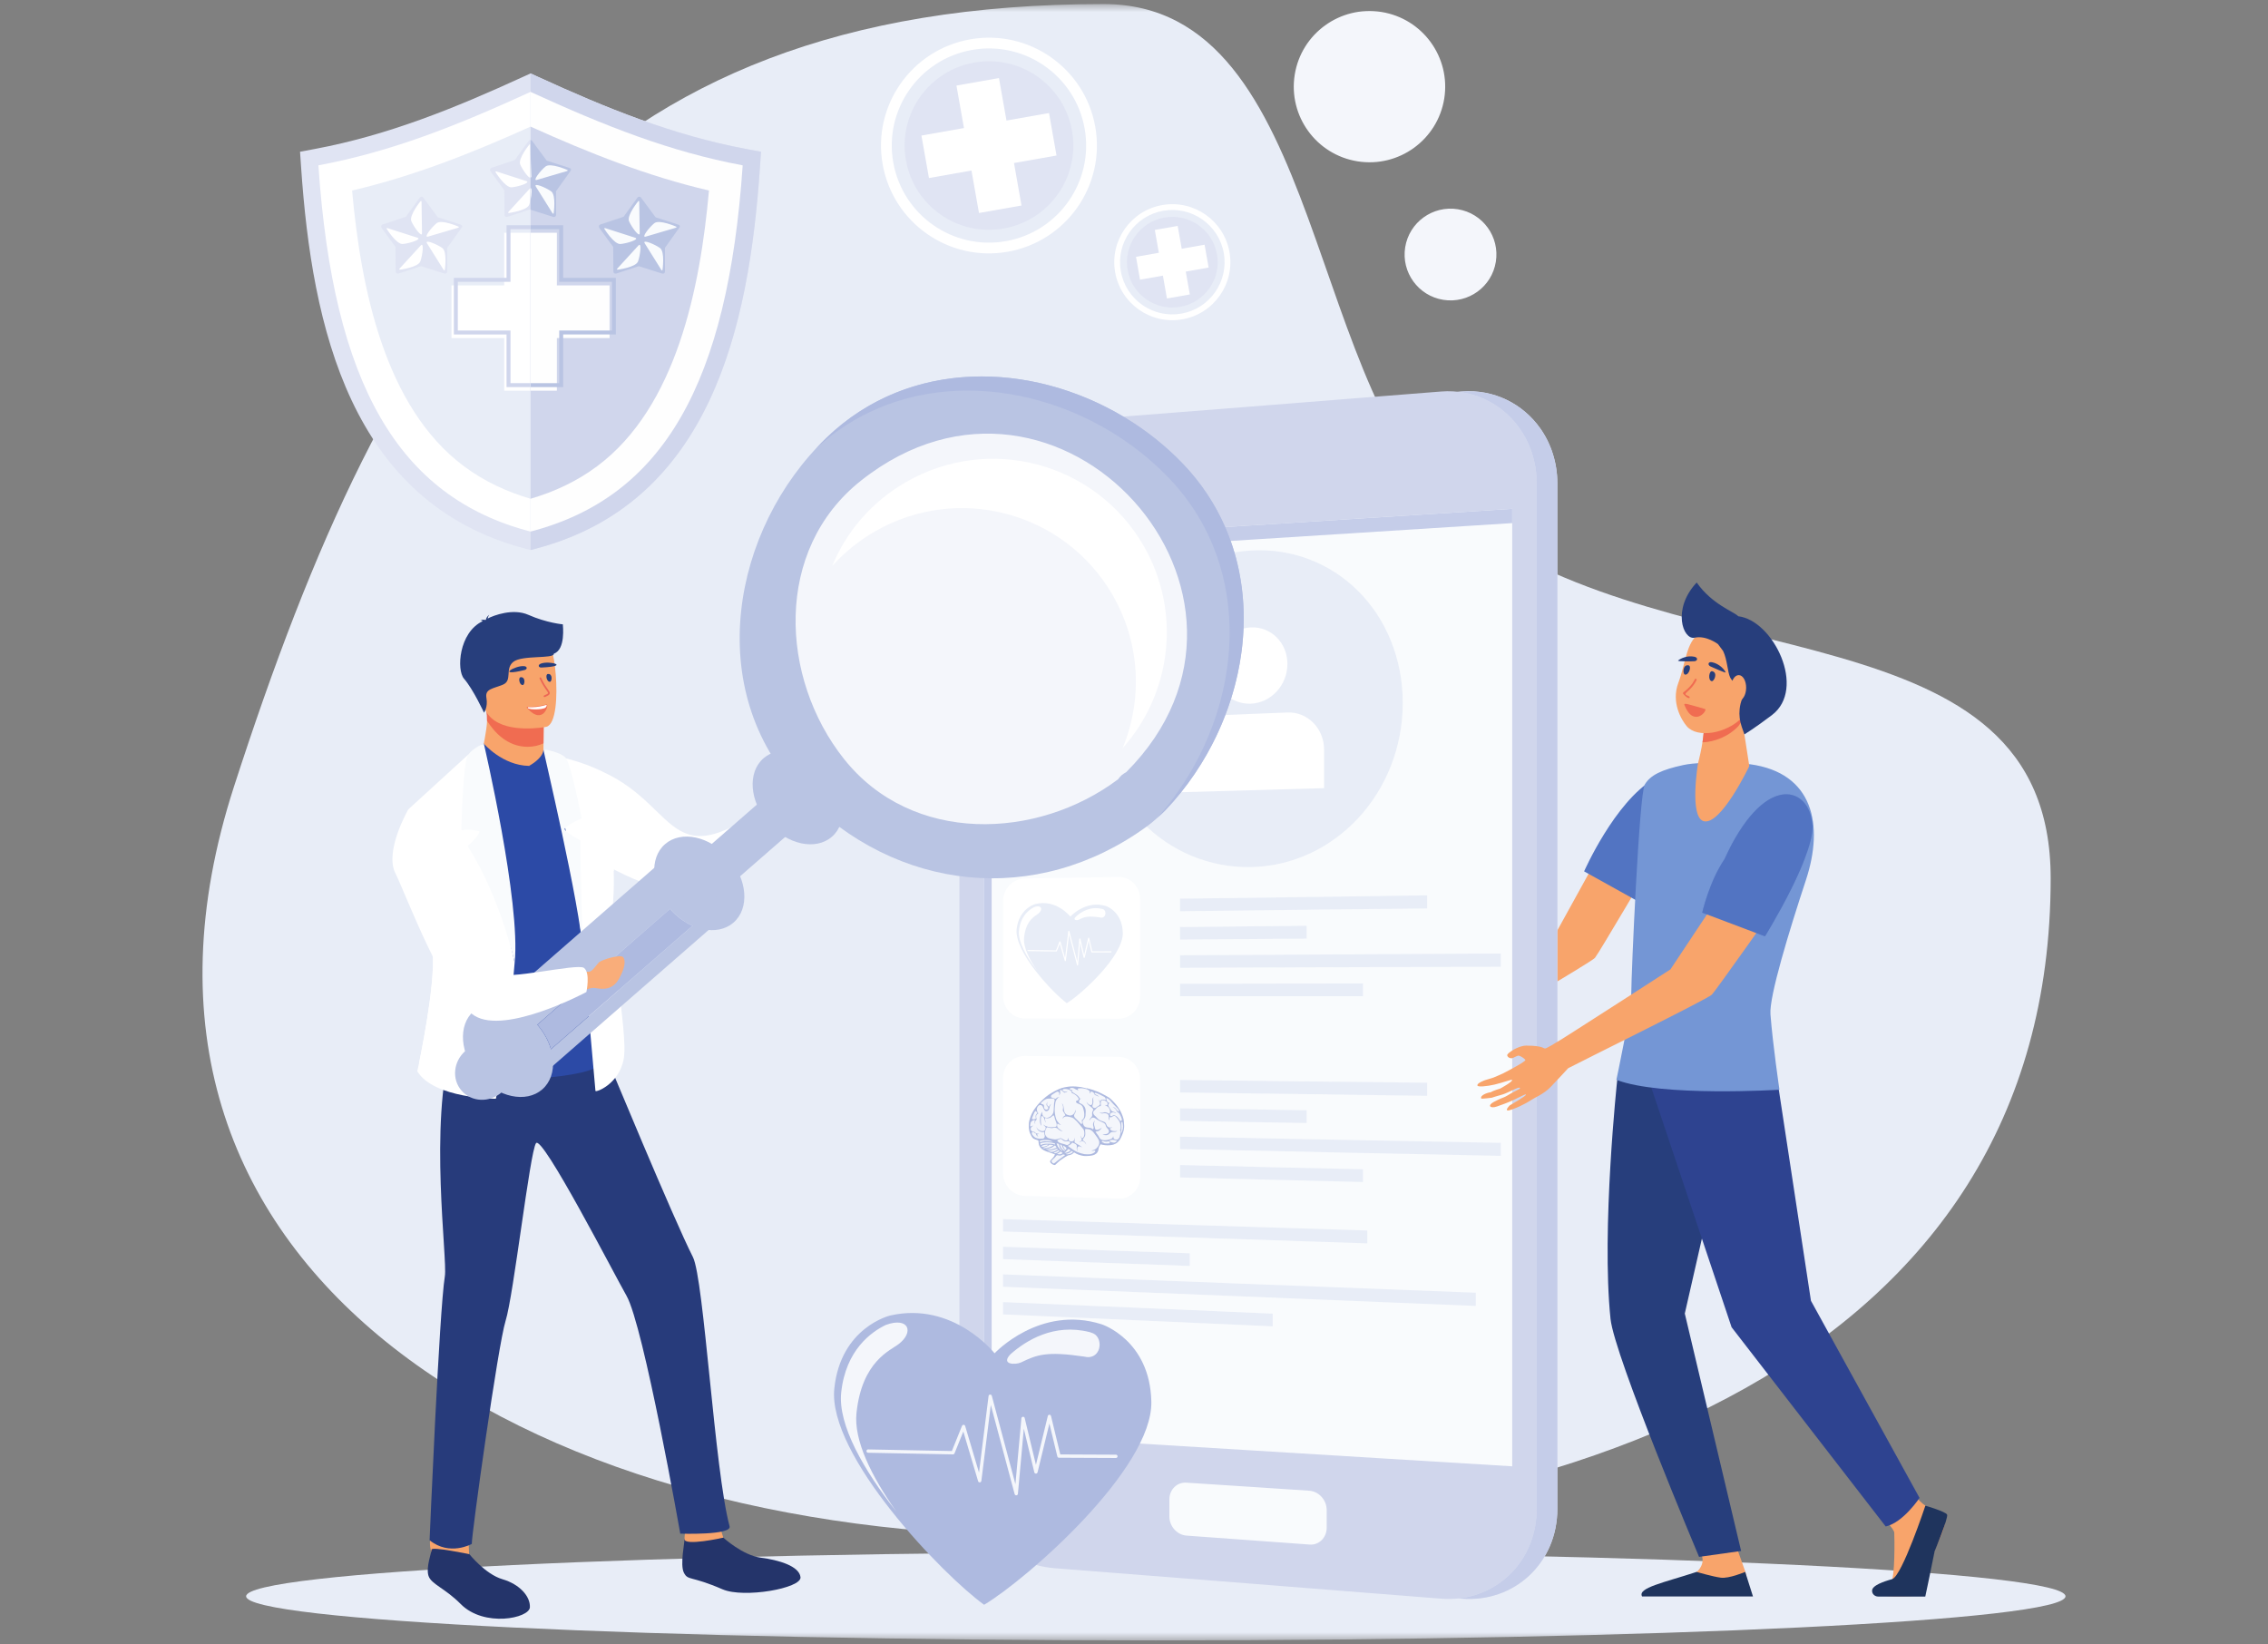 <svg width="280" height="203" viewBox="0 0 280 203" fill="none" xmlns="http://www.w3.org/2000/svg">
<rect x="0" y="0" width="280" height="203" fill="#808080" stroke="none"/>
<mask id="mask0_1_742" style="mask-type:luminance" maskUnits="userSpaceOnUse" x="0" y="0" width="280" height="203">
<rect width="280" height="202" transform="matrix(1 0 0 -1 0 202.5)" fill="white"/>
</mask>
<g mask="url(#mask0_1_742)">
<path fill-rule="evenodd" clip-rule="evenodd" d="M136.243 0.5C164.035 0.5 160.86 49.533 180.926 64.479C207.483 84.261 253.169 74.467 253.169 108.418C253.169 168.017 193.911 189.612 129.332 189.612C64.756 189.612 9.656 156.554 28.884 97.112C48.112 37.667 71.667 0.5 136.243 0.5Z" fill="#E8EDF7"/>
<path fill-rule="evenodd" clip-rule="evenodd" d="M170.546 1.478C175.643 2.292 179.116 7.08 178.302 12.171C177.484 17.262 172.693 20.73 167.599 19.916C162.498 19.102 159.029 14.316 159.843 9.223C160.658 4.132 165.452 0.665 170.546 1.478Z" fill="#F4F6FB"/>
<path fill-rule="evenodd" clip-rule="evenodd" d="M179.974 25.83C183.061 26.323 185.168 29.227 184.672 32.315C184.179 35.403 181.275 37.506 178.18 37.012C175.093 36.519 172.986 33.614 173.479 30.527C173.974 27.44 176.879 25.335 179.974 25.83Z" fill="#F4F6FB"/>
<path fill-rule="evenodd" clip-rule="evenodd" d="M142.695 191.607C80.669 191.607 30.387 194.044 30.387 197.053C30.387 200.059 80.669 202.5 142.695 202.5C204.722 202.5 255 200.059 255 197.053C255 194.044 204.722 191.607 142.695 191.607Z" fill="#E8EDF7"/>
<path fill-rule="evenodd" clip-rule="evenodd" d="M175.956 125.403C177.977 125.308 177.915 125.652 178.176 125.627C178.478 125.607 181.748 123.12 181.748 123.12C181.748 123.12 191.425 115.863 191.934 115.455L197.969 104.514L204.263 105.965C204.263 105.965 197.377 117.69 196.908 118.243C196.447 118.787 182.221 127.076 180.989 127.853C180.989 127.853 179.862 129.31 179.128 130.203C178.391 131.095 177.293 131.612 177.046 131.834C177.01 131.861 176.145 132.551 174.863 133.102C173.751 133.589 174.579 132.631 174.579 132.631C174.579 132.631 176.476 131.365 176.349 131.236C176.254 131.131 175.259 131.882 174.038 132.429C173.722 132.57 173.416 132.703 173.129 132.825C172.377 133.148 171.963 132.789 172.693 132.319C172.951 132.154 173.387 131.895 173.725 131.753C174.089 131.593 174.376 131.333 174.659 131.158C175.23 130.808 175.647 130.555 175.622 130.542C175.586 130.528 175.651 130.374 175.313 130.517C174.903 130.68 174.121 131.224 173.5 131.424C173.151 131.538 172.439 131.814 172.439 131.814C172.439 131.814 171.225 132.144 171.189 132.076C170.996 131.739 171.799 131.255 172.29 131.169C172.577 130.943 173.336 130.675 173.336 130.675C173.336 130.675 174.754 129.777 174.63 129.576C174.528 129.405 170.72 130.899 170.549 130.549C170.411 130.255 171.534 129.753 171.534 129.753C171.534 129.753 172.239 129.504 172.468 129.401C172.733 129.281 173.507 128.861 173.507 128.861C173.507 128.861 176.123 127.289 175.989 127.106C175.858 126.922 175.324 126.597 175.131 126.641C174.932 126.682 174.612 126.947 174.423 126.983C174.223 127.025 173.932 126.909 173.86 126.677C173.794 126.437 174.663 125.878 174.663 125.878C174.663 125.878 175.371 125.428 175.956 125.403Z" fill="#F8A46B"/>
<path fill-rule="evenodd" clip-rule="evenodd" d="M195.569 107.567L202.043 111.164C202.043 111.164 204.819 105.759 205.991 103.113C207.415 99.906 208.862 95.669 208.433 95.591C207.236 95.373 205.61 95.332 204.204 96.15C199.341 98.993 195.569 107.567 195.569 107.567Z" fill="#5274C2"/>
<path fill-rule="evenodd" clip-rule="evenodd" d="M232.469 187.396C232.469 187.396 233.829 188.717 233.86 189.204C233.891 189.692 233.98 194.892 233.428 195.377C232.869 195.863 231.243 196.213 231.763 196.757C232.16 197.167 235.209 197.078 237.23 196.973C237.819 196.932 238.56 192.247 238.795 191.557C239.13 190.557 240.356 188.369 240.048 187.679C239.897 187.337 238.779 186.561 237.765 185.909C236.701 185.219 235.68 183.694 235.68 183.694L232.469 187.396Z" fill="#F8A46B"/>
<path fill-rule="evenodd" clip-rule="evenodd" d="M214.272 190.643L215.494 194.084C215.583 194.629 215.939 195.97 215.939 196.466C215.939 198.323 207.55 194.893 209.429 194.066C209.599 193.987 210.133 193.394 210.188 192.764C210.277 191.791 209.484 190.574 209.484 190.574L214.272 190.643Z" fill="#F8A46B"/>
<path fill-rule="evenodd" clip-rule="evenodd" d="M202.699 125.549L199.659 133.287C199.659 133.287 197.679 151.758 198.83 162.811C199.315 167.438 209.761 192.19 209.761 192.19L214.951 191.46L208 162.151L210.557 150.941L214.178 128.776L202.699 125.549Z" fill="#273E7C"/>
<path fill-rule="evenodd" clip-rule="evenodd" d="M217.006 125.947L219.613 134.561L223.574 160.575L236.979 184.906C236.979 184.906 234.966 187.959 232.803 188.436L213.777 163.841L203.463 133.055L203.827 126.211L217.006 125.947Z" fill="#2E4390"/>
<path fill-rule="evenodd" clip-rule="evenodd" d="M237.7 185.869C237.7 185.869 234.835 194.502 233.613 194.93C233.281 195.038 231.449 195.493 231.156 196.183L231.137 196.253C231.04 196.69 231.414 197.088 231.866 197.088H237.689C237.689 197.088 238.514 193.209 238.842 191.508C238.842 191.508 240.57 187.337 240.381 186.968C240.184 186.588 237.7 185.869 237.7 185.869Z" fill="#1F345D"/>
<path fill-rule="evenodd" clip-rule="evenodd" d="M216.418 197.078L215.457 194.046C215.457 194.046 213.44 194.9 212.431 194.755C211.423 194.62 209.454 194.046 209.454 194.046C205.426 195.367 202.126 196.01 202.727 197.078H216.418Z" fill="#1F345D"/>
<path fill-rule="evenodd" clip-rule="evenodd" d="M216.065 94.343C223.86 95.408 225.196 101.822 222.961 108.616C220.869 114.966 218.405 123.023 218.574 125.209C218.864 128.962 219.684 134.521 219.684 134.521C219.684 134.521 205.054 135.435 199.553 133.298C199.553 133.298 201.393 124.781 201.393 122.555C201.393 120.319 202.367 98.009 203.06 96.841C203.759 95.676 205.155 95.014 207.811 94.442C210.463 93.867 216.065 94.343 216.065 94.343Z" fill="#7496D5"/>
<path fill-rule="evenodd" clip-rule="evenodd" d="M214.996 88.327L215.963 94.568C215.963 94.568 212.424 102.004 210.309 101.363C208.537 100.819 209.627 94.247 209.627 94.247C209.627 94.247 210.594 90.709 210.309 88.94C210.012 87.18 214.996 88.327 214.996 88.327Z" fill="#F8A46B"/>
<path fill-rule="evenodd" clip-rule="evenodd" d="M210.31 88.939C210.014 87.179 214.997 88.327 214.997 88.327L215.075 88.842C214.931 89.192 214.753 89.493 214.535 89.717C213.425 90.883 211.686 91.593 210.184 91.641C210.332 90.689 210.428 89.668 210.31 88.939Z" fill="#F06C51"/>
<path fill-rule="evenodd" clip-rule="evenodd" d="M215.809 79.5C215.95 79.451 216.937 86.606 215.067 88.58C213.193 90.543 209.544 91.195 208.234 89.639C207.588 88.874 206.293 86.72 207.202 84.295C208.123 81.836 208.16 79.322 209.771 78.197C212.68 76.174 215.809 79.5 215.809 79.5Z" fill="#F8A46B"/>
<path fill-rule="evenodd" clip-rule="evenodd" d="M209.468 71.909C211.384 74.637 214.069 75.502 214.601 76.075C218.905 76.564 223.089 85.013 218.74 88.287C216.685 89.844 215.358 90.66 215.358 90.66L215.028 89.717C214.788 89.017 214.691 88.268 214.77 87.53C214.822 87.092 214.916 86.615 215.107 86.218C215.598 85.187 214.042 84.496 213.604 83.632C213.274 82.97 213.255 81.444 212.726 80.355L212.093 79.509C212.093 79.509 210.638 78.401 209.213 78.722C207.785 79.032 206.379 75.203 209.468 71.909Z" fill="#273E7C"/>
<path fill-rule="evenodd" clip-rule="evenodd" d="M213.703 84.904C213.692 85.778 214.096 86.498 214.614 86.498C215.129 86.507 215.562 85.808 215.573 84.933C215.588 84.058 215.184 83.349 214.666 83.339C214.151 83.329 213.718 84.029 213.703 84.904Z" fill="#F8A46B"/>
<path fill-rule="evenodd" clip-rule="evenodd" d="M211.316 84.086C211.618 84.156 212.115 83.025 211.386 82.858C210.995 82.769 210.826 83.973 211.316 84.086Z" fill="#273E7C"/>
<path fill-rule="evenodd" clip-rule="evenodd" d="M208.016 83.273C207.715 83.204 207.741 81.968 208.473 82.136C208.862 82.224 208.51 83.388 208.016 83.273Z" fill="#273E7C"/>
<path fill-rule="evenodd" clip-rule="evenodd" d="M211.365 81.751C210.879 81.657 210.801 82.061 211.133 82.249C211.229 82.305 213.106 83.141 213.043 83.001C212.936 82.71 212.291 81.928 211.365 81.751Z" fill="#273E7C"/>
<path fill-rule="evenodd" clip-rule="evenodd" d="M209.183 81.071C209.667 81.178 209.583 81.58 209.205 81.623C209.029 81.643 207.023 81.679 207.177 81.538C207.434 81.307 208.296 80.876 209.183 81.071Z" fill="#273E7C"/>
<path fill-rule="evenodd" clip-rule="evenodd" d="M207.832 85.693C208.602 86.544 208.76 86.044 208.467 85.932C207.484 85.555 208.639 85.575 209.445 83.97C209.526 83.8 209.335 83.708 209.251 83.838C209.189 83.929 209.009 84.282 208.936 84.373C208.063 85.51 207.587 85.421 207.832 85.693Z" fill="#F06C51"/>
<path fill-rule="evenodd" clip-rule="evenodd" d="M207.96 87.046C209.106 89.93 210.903 87.635 210.488 87.519C208.364 86.927 207.82 86.695 207.96 87.046Z" fill="#F06C51"/>
<path fill-rule="evenodd" clip-rule="evenodd" d="M201.435 110.809L201.44 110.811L201.34 110.925L201.435 110.809Z" fill="#698BCF"/>
<path fill-rule="evenodd" clip-rule="evenodd" d="M175.677 126.787L175.597 126.744L175.677 126.787Z" fill="#698BCF"/>
<path fill-rule="evenodd" clip-rule="evenodd" d="M182.809 126.741L182.709 126.814L182.809 126.741Z" fill="#7496D5"/>
<path fill-rule="evenodd" clip-rule="evenodd" d="M208.434 96.513L208.384 96.613L208.434 96.513Z" fill="#698BCF"/>
<path fill-rule="evenodd" clip-rule="evenodd" d="M205.02 126.167L204.928 126.132L205.028 126.167H205.02Z" fill="#7496D5"/>
<path fill-rule="evenodd" clip-rule="evenodd" d="M204.969 126.188L217.006 125.947L204.969 126.188Z" fill="#698BCF"/>
<path fill-rule="evenodd" clip-rule="evenodd" d="M187.092 129.436H187.082L187.112 129.424L187.092 129.436ZM190.077 128.891H190.057H190.077Z" fill="#698BCF"/>
<path fill-rule="evenodd" clip-rule="evenodd" d="M194.23 127.371L194.31 127.318L194.23 127.371Z" fill="#7496D5"/>
<path fill-rule="evenodd" clip-rule="evenodd" d="M223.499 103.884L213.499 104.793C218.09 95.741 223.004 97.139 223.675 101.236C223.867 101.89 223.773 102.814 223.499 103.884Z" fill="#698BCF"/>
<path fill-rule="evenodd" clip-rule="evenodd" d="M223.761 102.427L214.32 103.288C214.7 102.643 215.082 102.067 215.462 101.552L223.588 100.812C223.625 100.95 223.655 101.091 223.678 101.236C223.776 101.569 223.798 101.972 223.761 102.427Z" fill="#7496D5"/>
<path fill-rule="evenodd" clip-rule="evenodd" d="M217.934 115.523L217.769 115.538L216.829 115.184C218.605 112.682 220.118 110.528 220.118 110.528L213.509 108.707L210.733 112.886L210.141 112.665C210.141 112.665 210.778 109.884 212.123 107.338L222.662 106.38C221.066 110.376 218.29 114.945 217.934 115.523Z" fill="#698BCF"/>
<path fill-rule="evenodd" clip-rule="evenodd" d="M218.832 114.012L217.583 114.126L218.813 112.379L219.805 112.291C219.451 112.936 219.119 113.52 218.832 114.012Z" fill="#7496D5"/>
<path fill-rule="evenodd" clip-rule="evenodd" d="M192.266 59.647C192.266 80.757 192.266 101.867 192.266 122.96C192.266 144.056 192.266 165.166 192.266 186.259C192.266 192.943 186.933 197.863 180.464 197.349C172.514 196.732 164.561 196.089 156.622 195.464C148.683 194.838 140.73 194.226 132.791 193.593C126.312 193.08 120.997 187.724 120.997 181.538C120.997 162.012 120.997 142.486 120.997 122.96C120.997 103.451 120.997 83.91 120.997 64.385C120.997 62.997 121.289 61.563 121.773 60.31C123.446 55.936 127.768 52.495 132.791 52.088C140.73 51.468 148.683 50.843 156.622 50.217C164.561 49.592 172.514 48.949 180.464 48.331C184.469 48.013 188.036 49.884 190.148 52.873C191.458 54.713 192.266 57.097 192.266 59.647Z" fill="#E0E4F3"/>
<path fill-rule="evenodd" clip-rule="evenodd" d="M189.718 59.647C189.718 80.757 189.718 101.866 189.718 122.96C189.718 144.055 189.718 165.166 189.718 186.259C189.718 192.943 184.388 197.863 177.915 197.348C169.969 196.732 162.015 196.089 154.079 195.464C146.136 194.838 138.182 194.226 130.246 193.593C123.767 193.08 118.45 187.723 118.45 181.537C118.45 162.012 118.45 142.485 118.45 122.96C118.45 103.451 118.45 83.91 118.45 64.384C118.45 62.996 118.741 61.563 119.227 60.31C120.903 55.935 125.22 52.494 130.246 52.087C138.182 51.468 146.136 50.843 154.079 50.217C162.015 49.591 169.969 48.948 177.915 48.33C181.921 48.013 185.493 49.883 187.599 52.872C188.91 54.712 189.718 57.097 189.718 59.647Z" fill="#D0D6EC"/>
<path fill-rule="evenodd" clip-rule="evenodd" d="M186.693 181.008C175.819 180.361 164.938 179.673 154.068 179.017C143.201 178.361 132.324 177.69 121.457 177.025C121.457 158.691 121.457 140.328 121.457 121.996C121.457 103.648 121.457 85.284 121.457 66.92C132.324 66.257 143.201 65.562 154.068 64.883C164.938 64.205 175.819 63.495 186.693 62.816C186.693 82.522 186.693 102.242 186.693 121.935C186.693 141.625 186.693 161.316 186.693 181.008Z" fill="#F9FBFD"/>
<path fill-rule="evenodd" clip-rule="evenodd" d="M157.936 68.805L148.375 105.388C150.263 106.036 152.299 106.371 154.411 106.333C157.086 106.285 159.628 105.633 161.911 104.494L169.336 76.079C168.706 75.145 167.995 74.283 167.214 73.5C164.738 71.016 161.526 69.338 157.936 68.805ZM164.219 103.122L170.67 78.426C171.857 80.917 172.524 83.757 172.524 86.792C172.524 92.119 170.484 96.98 167.214 100.508C166.31 101.488 165.302 102.365 164.219 103.122Z" fill="white"/>
<path fill-rule="evenodd" clip-rule="evenodd" d="M161.682 105.374C159.447 106.405 156.992 106.996 154.413 107.042C152.237 107.08 150.147 106.73 148.202 106.061L148.55 104.721C150.382 105.359 152.354 105.683 154.413 105.639C157.192 105.586 159.815 104.857 162.143 103.595L161.682 105.374ZM158.111 68.121C161.816 68.675 165.121 70.406 167.693 72.971C168.368 73.654 168.998 74.395 169.566 75.189L169.094 76.986C168.416 75.901 167.628 74.905 166.743 74.012C164.336 71.617 161.23 69.997 157.756 69.49L158.111 68.121ZM163.954 104.12L164.494 102.067C165.293 101.449 166.047 100.76 166.743 100.01C169.9 96.616 171.856 91.922 171.856 86.823C171.856 84.183 171.332 81.703 170.396 79.482L170.936 77.412C172.369 80.149 173.185 83.333 173.185 86.763C173.185 92.285 171.084 97.325 167.693 100.992C166.577 102.19 165.321 103.242 163.954 104.12Z" fill="white"/>
<path fill-rule="evenodd" clip-rule="evenodd" d="M155.645 77.568C157.547 78.034 158.94 79.786 158.94 81.963C158.94 84.574 156.917 86.777 154.413 86.867C154.007 86.884 153.618 86.846 153.245 86.757L155.645 77.568Z" fill="white"/>
<path fill-rule="evenodd" clip-rule="evenodd" d="M152.87 88.199L158.94 87.954C161.437 87.853 163.467 89.93 163.467 92.541C163.467 94.14 163.467 95.709 163.467 97.293C160.445 97.384 157.424 97.475 154.409 97.55L150.397 97.658L152.87 88.199Z" fill="white"/>
<path fill-rule="evenodd" clip-rule="evenodd" d="M152.114 141.994L145.688 141.853C145.688 141.355 145.688 140.842 145.688 140.315L152.517 140.452L152.114 141.994ZM153.029 138.494L145.688 138.368C145.688 137.838 145.688 137.326 145.688 136.813L153.439 136.927L153.029 138.494ZM151.195 145.498L145.688 145.353C145.688 144.855 145.688 144.343 145.688 143.813L151.599 143.961L151.195 145.498ZM153.947 134.971L145.688 134.865C145.688 134.353 145.688 133.825 145.688 133.31L154.354 133.418L153.947 134.971ZM155.893 134.996L156.296 133.441L160.933 133.492L164.413 133.53L164 135.104L160.933 135.061L155.893 134.996ZM154.968 138.528L155.381 136.956L161.322 137.053C161.322 137.583 161.322 138.11 161.322 138.638L154.968 138.528ZM154.049 142.036L154.456 140.492L162.549 140.65L162.146 142.205L154.049 142.036ZM153.134 145.547L153.537 144.007L156.967 144.085L161.627 144.188L161.221 145.741L156.967 145.64L153.134 145.547Z" fill="white"/>
<path fill-rule="evenodd" clip-rule="evenodd" d="M138.084 147.948L137.267 147.925L140.757 134.557V145.247C140.757 146.787 139.56 147.992 138.084 147.948Z" fill="white"/>
<path fill-rule="evenodd" clip-rule="evenodd" d="M147.463 159.796L134.301 159.265L134.7 157.739L147.866 158.25L147.463 159.796ZM146.895 156.277C143.044 156.14 139.203 155.99 135.362 155.855L135.194 155.847L135.591 154.324C139.354 154.459 143.121 154.592 146.895 154.71C146.895 155.237 146.895 155.75 146.895 156.277ZM146.559 163.261L140.47 162.993L133.41 162.676L133.807 161.157L140.47 161.438L146.962 161.716L146.559 163.261ZM149.28 152.845L146.313 152.748L136.092 152.41L136.491 150.883L146.313 151.193L149.684 151.303L149.28 152.845ZM151.212 152.906L151.616 151.364L159.687 151.619L159.28 153.172L151.212 152.906ZM149.391 159.872L149.798 158.326L153.014 158.45L157.852 158.638L157.446 160.197L153.014 160.02L149.391 159.872ZM148.484 163.345L148.887 161.801L156.932 162.153L156.528 163.704C153.847 163.581 151.162 163.463 148.484 163.345Z" fill="white"/>
<path fill-rule="evenodd" clip-rule="evenodd" d="M158.008 119.432C153.9 119.449 149.793 119.466 145.685 119.475C145.685 118.962 145.685 118.449 145.685 117.92L158.423 117.854L158.008 119.432ZM158.933 115.884C154.517 115.914 150.101 115.952 145.685 115.989V115.684L146.014 114.432C150.457 114.382 154.901 114.342 159.348 114.302L158.933 115.884ZM157.083 122.977H156.967C153.212 122.977 149.443 122.977 145.685 122.977C145.685 122.477 145.685 121.949 145.685 121.437C149.443 121.437 153.215 121.428 156.967 121.422L157.487 121.42L157.083 122.977ZM159.865 112.323L146.524 112.481L146.932 110.917C151.382 110.854 155.829 110.803 160.276 110.747L159.865 112.323ZM161.821 112.297L162.232 110.721L170.4 110.611L169.985 112.202L161.821 112.297ZM160.889 115.871L161.3 114.285H161.324C161.324 114.812 161.324 115.34 161.324 115.869L160.889 115.871ZM159.961 119.424L160.372 117.844L165.48 117.814L168.522 117.798L168.108 119.388L165.48 119.399L159.961 119.424ZM159.032 122.977L159.44 121.418L167.577 121.405L167.169 122.977H159.032Z" fill="white"/>
<path fill-rule="evenodd" clip-rule="evenodd" d="M161.664 190.666C156.607 190.304 151.545 189.926 146.484 189.563C145.316 189.475 144.368 188.417 144.368 187.209C144.368 186.517 144.368 185.808 144.368 185.097C144.368 183.875 145.316 182.941 146.484 183.029C151.545 183.348 156.607 183.694 161.664 184.025C162.836 184.118 163.79 185.173 163.79 186.426C163.79 187.135 163.79 187.858 163.79 188.584C163.79 189.806 162.836 190.772 161.664 190.666Z" fill="#F9FBFD"/>
<path fill-rule="evenodd" clip-rule="evenodd" d="M154.411 68.656C159.411 68.353 163.954 70.229 167.214 73.5C170.495 76.791 172.524 81.481 172.524 86.792C172.524 92.103 170.484 96.98 167.214 100.508C163.943 104.04 159.411 106.243 154.411 106.333C149.414 106.422 144.881 104.428 141.604 101.142C138.34 97.866 136.305 93.31 136.305 88.211C136.305 83.111 138.344 78.41 141.604 74.887C144.885 71.35 149.414 68.957 154.411 68.656Z" fill="#E8EDF7"/>
<path fill-rule="evenodd" clip-rule="evenodd" d="M166.743 74.012C163.586 70.873 159.23 69.063 154.413 69.349C149.593 69.636 145.241 71.929 142.084 75.325C138.927 78.719 136.975 83.261 136.975 88.181C136.975 93.1 138.927 97.491 142.084 100.63C145.241 103.814 149.593 105.745 154.413 105.639C159.23 105.549 163.586 103.42 166.743 100.01C169.9 96.616 171.856 91.922 171.856 86.823C171.856 81.708 169.9 77.195 166.743 74.012ZM154.413 67.962C159.602 67.644 164.291 69.576 167.693 72.971C171.084 76.381 173.185 81.255 173.185 86.763C173.185 92.285 171.084 97.325 167.693 100.992C164.291 104.643 159.602 106.952 154.413 107.042C149.232 107.133 144.535 105.036 141.137 101.626C137.742 98.245 135.642 93.522 135.642 88.226C135.642 82.945 137.742 78.07 141.137 74.404C144.535 70.707 149.232 68.278 154.413 67.962Z" fill="#E8EDF7"/>
<path fill-rule="evenodd" clip-rule="evenodd" d="M154.413 77.452C156.917 77.331 158.94 79.345 158.94 81.963C158.94 84.581 156.917 86.77 154.413 86.867C151.913 86.964 149.89 84.959 149.89 82.37C149.89 79.782 151.913 77.573 154.413 77.452Z" fill="white"/>
<path fill-rule="evenodd" clip-rule="evenodd" d="M149.889 88.314C152.904 88.2 155.922 88.077 158.94 87.954C161.437 87.853 163.467 89.93 163.467 92.541C163.467 94.14 163.467 95.709 163.467 97.293C160.445 97.384 157.424 97.475 154.409 97.55C151.395 97.626 148.38 97.715 145.366 97.807C145.366 96.252 145.366 94.698 145.366 93.144C145.366 90.579 147.399 88.409 149.889 88.314Z" fill="white"/>
<path fill-rule="evenodd" clip-rule="evenodd" d="M185.278 142.682C178.679 142.547 172.071 142.41 165.479 142.275C158.888 142.14 152.279 142.003 145.685 141.853C145.685 141.355 145.685 140.843 145.685 140.315C152.279 140.448 158.888 140.585 165.479 140.705C172.071 140.826 178.679 140.948 185.278 141.083C185.278 141.625 185.278 142.169 185.278 142.682ZM161.322 138.638C156.11 138.549 150.897 138.456 145.685 138.368C145.685 137.838 145.685 137.325 145.685 136.813C150.897 136.889 156.11 136.962 161.322 137.053C161.322 137.583 161.322 138.11 161.322 138.638ZM168.258 145.912C164.498 145.821 160.724 145.729 156.968 145.64C153.215 145.549 149.444 145.458 145.685 145.353C145.685 144.855 145.685 144.343 145.685 143.813C149.444 143.906 153.211 144.003 156.968 144.085C160.724 144.168 164.498 144.252 168.258 144.343C168.258 144.87 168.258 145.397 168.258 145.912ZM176.189 135.273C171.1 135.197 166.014 135.129 160.932 135.062C155.849 134.996 150.77 134.927 145.685 134.866C145.685 134.353 145.685 133.826 145.685 133.311C150.77 133.372 155.849 133.439 160.932 133.492C166.01 133.545 171.1 133.6 176.189 133.659C176.189 134.201 176.189 134.73 176.189 135.273Z" fill="#E8EDF7"/>
<path fill-rule="evenodd" clip-rule="evenodd" d="M138.084 147.948C134.23 147.842 130.373 147.737 126.519 147.631C125.043 147.585 123.839 146.334 123.839 144.84C123.839 140.916 123.839 136.994 123.839 133.069C123.839 131.561 125.043 130.339 126.519 130.354C130.373 130.384 134.23 130.43 138.084 130.46C139.56 130.46 140.757 131.728 140.757 133.251C140.757 137.264 140.757 141.264 140.757 145.247C140.757 146.787 139.56 147.992 138.084 147.948Z" fill="white"/>
<path fill-rule="evenodd" clip-rule="evenodd" d="M134.171 134.338C134.416 134.414 134.665 134.458 134.914 134.534C135.114 134.61 135.311 134.701 135.512 134.76C135.842 134.897 136.145 135.061 136.459 135.228C136.737 135.378 137.008 135.53 137.241 135.772C137.393 135.907 137.535 136.086 137.687 136.238C137.936 136.511 138.143 136.812 138.314 137.129C138.376 137.234 138.411 137.355 138.469 137.462C138.563 137.671 138.65 137.884 138.699 138.095C138.76 138.367 138.77 138.652 138.783 138.941C138.805 139.243 138.747 139.513 138.657 139.785C138.582 140.011 138.498 140.192 138.411 140.388C138.185 140.901 137.82 141.234 137.28 141.338C136.908 141.399 136.53 141.399 136.152 141.325C136.084 141.308 136.006 141.294 135.926 141.264C135.89 141.264 135.867 141.264 135.848 141.294C135.819 141.355 135.783 141.414 135.748 141.475C135.67 141.581 135.635 141.717 135.619 141.852C135.583 142.184 135.428 142.395 135.134 142.532C134.95 142.635 134.756 142.635 134.549 142.682C134.274 142.696 133.99 142.728 133.708 142.682C133.33 142.608 132.975 142.502 132.655 142.274C132.613 142.245 132.59 142.26 132.561 142.289C132.419 142.456 132.241 142.547 132.028 142.591C131.963 142.608 131.892 142.608 131.843 142.635C131.708 142.711 131.572 142.787 131.443 142.863C131.229 143.015 131.016 143.15 130.816 143.3C130.631 143.467 130.45 143.618 130.282 143.783C130.247 143.813 130.211 143.829 130.166 143.813C129.988 143.783 129.846 143.677 129.723 143.557C129.626 143.437 129.62 143.346 129.71 143.241C129.801 143.135 129.904 143.015 129.998 142.922C130.088 142.802 130.179 142.696 130.224 142.562C130.24 142.515 130.224 142.486 130.179 142.471C129.988 142.41 129.798 142.334 129.604 142.274C129.361 142.199 129.119 142.125 128.889 142.002C128.534 141.821 128.298 141.551 128.236 141.144C128.224 141.036 128.214 140.931 128.204 140.825C128.204 140.796 128.201 140.781 128.156 140.766C128.049 140.737 127.942 140.705 127.836 140.661C127.693 140.614 127.558 140.54 127.458 140.418C127.403 140.359 127.364 140.266 127.315 140.192C127.209 139.996 127.115 139.8 127.073 139.574C126.989 139.182 126.989 138.789 127.066 138.397C127.108 138.201 127.173 138.004 127.244 137.823C127.38 137.445 127.571 137.099 127.807 136.783C128.078 136.39 128.414 136.042 128.757 135.726C128.98 135.515 129.216 135.319 129.474 135.137C129.697 135.002 129.924 134.85 130.153 134.73C130.366 134.624 130.58 134.504 130.809 134.414C131.216 134.247 131.65 134.171 132.092 134.126C132.538 134.097 132.984 134.126 133.424 134.188C133.673 134.247 133.915 134.293 134.164 134.367C134.164 134.367 134.171 134.352 134.171 134.338Z" fill="#F4F6FB"/>
<path fill-rule="evenodd" clip-rule="evenodd" d="M134.17 134.338C134.412 134.414 134.661 134.458 134.904 134.534C135.111 134.61 135.311 134.701 135.511 134.76C135.838 134.897 136.145 135.062 136.458 135.228C136.736 135.378 137.008 135.53 137.24 135.773C137.389 135.908 137.535 136.087 137.683 136.239C137.932 136.511 138.132 136.813 138.31 137.129C138.375 137.235 138.41 137.355 138.469 137.463C138.559 137.672 138.64 137.885 138.695 138.095C138.759 138.368 138.769 138.652 138.782 138.942C138.795 139.243 138.743 139.514 138.653 139.785C138.582 140.011 138.498 140.193 138.41 140.389C138.181 140.902 137.819 141.235 137.276 141.338C136.908 141.399 136.529 141.399 136.151 141.326C136.08 141.309 136.003 141.294 135.925 141.265C135.889 141.265 135.867 141.265 135.847 141.294C135.818 141.355 135.783 141.414 135.744 141.475C135.666 141.581 135.631 141.718 135.618 141.853C135.579 142.184 135.424 142.395 135.133 142.532C134.946 142.636 134.749 142.636 134.548 142.682C134.27 142.697 133.986 142.729 133.708 142.682C133.33 142.608 132.971 142.503 132.651 142.275C132.609 142.245 132.59 142.26 132.557 142.29C132.418 142.457 132.24 142.547 132.024 142.592C131.963 142.608 131.888 142.608 131.833 142.636C131.698 142.712 131.571 142.788 131.442 142.864C131.226 143.015 131.012 143.15 130.815 143.301C130.628 143.467 130.45 143.619 130.272 143.8C130.243 143.813 130.208 143.83 130.162 143.813C129.988 143.784 129.836 143.678 129.723 143.558C129.626 143.437 129.616 143.347 129.71 143.242C129.8 143.136 129.894 143.015 129.994 142.923C130.088 142.802 130.178 142.697 130.224 142.562C130.237 142.516 130.224 142.486 130.178 142.471C129.988 142.41 129.794 142.334 129.603 142.275C129.358 142.199 129.118 142.125 128.889 142.003C128.53 141.821 128.297 141.551 128.233 141.144C128.22 141.037 128.213 140.931 128.204 140.826C128.197 140.796 128.188 140.781 128.155 140.767C128.049 140.737 127.942 140.705 127.835 140.661C127.693 140.615 127.554 140.541 127.457 140.419C127.399 140.36 127.363 140.267 127.315 140.193C127.208 139.997 127.114 139.8 127.072 139.575C126.988 139.182 126.988 138.775 127.063 138.397C127.108 138.201 127.173 138.005 127.234 137.823C127.38 137.446 127.57 137.1 127.806 136.783C128.078 136.391 128.414 136.043 128.756 135.726C128.976 135.515 129.215 135.319 129.474 135.138C129.694 135.003 129.923 134.851 130.153 134.73C130.366 134.625 130.579 134.505 130.805 134.414C131.213 134.247 131.649 134.172 132.089 134.127C132.538 134.098 132.981 134.127 133.423 134.188C133.672 134.247 133.915 134.294 134.164 134.368C134.164 134.368 134.17 134.353 134.17 134.338ZM132.68 140.767C132.687 140.646 132.68 140.541 132.619 140.419C132.625 140.465 132.632 140.494 132.632 140.509C132.644 140.629 132.638 140.767 132.531 140.826C132.405 140.931 132.27 140.916 132.124 140.887C131.998 140.843 131.933 140.75 131.911 140.629C131.911 140.615 131.911 140.585 131.904 140.57C131.882 140.524 131.862 140.494 131.846 140.448C131.833 140.48 131.84 140.494 131.84 140.524C131.869 140.69 131.769 140.796 131.588 140.796C131.449 140.781 131.336 140.69 131.213 140.629C131.158 140.585 131.096 140.555 131.028 140.524C130.928 140.48 130.835 140.524 130.741 140.555C130.485 140.661 130.23 140.676 129.955 140.615C129.823 140.6 129.694 140.555 129.561 140.524C129.409 140.494 129.273 140.419 129.167 140.284C129.018 140.102 128.96 139.891 129.025 139.665C129.054 139.545 129.109 139.408 129.16 139.302C129.225 139.138 129.296 139.138 129.422 139.182C129.652 139.258 129.881 139.288 130.107 139.212C130.266 139.182 130.414 139.212 130.544 139.302C130.602 139.363 130.657 139.408 130.721 139.452C130.857 139.558 131.006 139.634 131.193 139.65C130.993 139.545 130.822 139.423 130.67 139.288C130.534 139.15 130.479 138.986 130.515 138.79C130.534 138.714 130.563 138.699 130.637 138.729C130.679 138.76 130.721 138.79 130.773 138.805C130.835 138.836 130.899 138.849 130.97 138.88C130.97 138.866 130.98 138.866 130.98 138.866C130.799 138.76 130.679 138.593 130.55 138.427C130.414 138.26 130.366 138.049 130.308 137.838C130.201 137.416 130.188 136.994 130.237 136.57C130.25 136.482 130.266 136.374 130.272 136.256C130.292 135.998 130.379 135.785 130.55 135.606C130.621 135.515 130.705 135.454 130.822 135.486C130.78 135.454 130.734 135.454 130.686 135.454C130.563 135.44 130.463 135.515 130.385 135.591C130.337 135.636 130.292 135.665 130.23 135.621C130.117 135.576 129.994 135.545 129.871 135.501C129.8 135.486 129.736 135.425 129.745 135.366C129.745 135.273 129.774 135.214 129.836 135.167C130.023 135.047 130.208 134.912 130.401 134.806C130.608 134.686 130.799 134.806 130.786 135.032C130.786 135.093 130.763 135.152 130.747 135.228C130.864 135.108 130.928 134.912 130.877 134.73C130.864 134.669 130.844 134.61 130.899 134.564C130.954 134.534 131.012 134.564 131.064 134.596C131.132 134.655 131.2 134.73 131.277 134.79C131.313 134.821 131.365 134.865 131.407 134.883C131.536 134.883 131.727 134.79 131.811 134.701C131.762 134.716 131.704 134.73 131.649 134.745C131.468 134.821 131.326 134.73 131.2 134.625C131.164 134.596 131.158 134.549 131.193 134.52C131.248 134.473 131.306 134.429 131.371 134.429C131.526 134.414 131.675 134.429 131.827 134.473C131.985 134.505 132.118 134.581 132.231 134.686C132.27 134.716 132.283 134.777 132.302 134.821C132.312 134.865 132.289 134.897 132.312 134.912C132.325 134.942 132.376 134.942 132.405 134.958C132.431 134.971 132.454 134.971 132.48 134.988C132.745 135.108 132.971 135.29 133.129 135.545C133.207 135.665 133.175 135.773 133.039 135.847C132.997 135.862 132.952 135.862 132.906 135.893C132.796 135.937 132.822 136.028 132.887 136.104C132.916 136.134 132.952 136.148 132.981 136.18C133.071 136.224 133.165 136.269 133.259 136.3C133.472 136.374 133.63 136.511 133.698 136.737C133.814 137.1 133.905 137.446 133.85 137.838C133.821 138.005 133.75 138.155 133.579 138.26C133.546 138.277 133.553 138.292 133.559 138.322C133.572 138.412 133.595 138.517 133.601 138.608C133.608 138.67 133.595 138.714 133.537 138.743C133.478 138.775 133.449 138.729 133.414 138.684C133.278 138.549 133.152 138.412 133.016 138.277C132.916 138.172 132.809 138.081 132.722 137.99C132.596 137.838 132.551 137.688 132.667 137.507C132.696 137.478 132.716 137.431 132.745 137.372C132.809 137.25 132.809 137.129 132.738 137.009C132.738 137.024 132.738 137.039 132.738 137.039C132.754 137.372 132.496 137.627 132.273 137.688C132.105 137.733 131.94 137.688 131.778 137.627C131.546 137.551 131.42 137.355 131.371 137.115C131.339 136.948 131.326 136.768 131.297 136.602C131.277 136.45 131.226 136.3 131.096 136.21C131.226 136.435 131.29 136.663 131.226 136.904C131.206 136.994 131.206 137.1 131.255 137.19C131.297 137.25 131.348 137.326 131.397 137.416C131.432 137.478 131.478 137.537 131.504 137.612C131.539 137.672 131.526 137.703 131.455 137.733C131.339 137.779 131.255 137.87 131.213 137.973C131.193 138.005 131.193 138.066 131.184 138.095C131.242 138.034 131.29 137.961 131.355 137.9C131.468 137.838 131.604 137.809 131.746 137.823C131.856 137.853 131.966 137.87 132.082 137.885C132.283 137.929 132.473 137.973 132.638 138.142C132.858 138.322 133.058 138.549 133.246 138.775C133.365 138.942 133.491 139.077 133.614 139.227C133.672 139.288 133.727 139.349 133.766 139.408C133.873 139.634 133.892 139.859 133.863 140.087C133.85 140.222 133.808 140.328 133.721 140.435C133.63 140.524 133.588 140.541 133.488 140.404L133.478 140.389C133.449 140.298 133.423 140.222 133.394 140.163C133.388 140.284 133.43 140.404 133.491 140.494C133.579 140.661 133.562 140.75 133.443 140.855C133.372 140.902 133.288 140.948 133.223 140.992C133.301 140.992 133.388 140.963 133.459 140.902C133.546 140.826 133.63 140.855 133.714 140.887C133.892 140.977 134.005 141.098 134.092 141.294C134.086 141.25 134.076 141.203 134.063 141.174C134.005 141.037 133.905 140.916 133.779 140.843C133.666 140.767 133.65 140.69 133.737 140.57C133.785 140.509 133.837 140.448 133.886 140.374C133.986 140.222 133.999 140.041 133.986 139.859C133.979 139.726 133.963 139.604 133.963 139.469C133.957 139.408 133.999 139.363 134.041 139.363C134.18 139.378 134.319 139.378 134.448 139.408C134.703 139.469 134.897 139.65 135.056 139.859C135.191 140.041 135.317 140.222 135.44 140.389C135.518 140.509 135.605 140.629 135.654 140.75C135.796 141.098 135.673 141.414 135.453 141.657C135.275 141.883 135.033 141.988 134.755 142.02C134.813 142.064 134.878 142.079 134.946 142.064C135.004 142.064 135.069 142.049 135.123 142.032C135.211 142.049 135.24 142.079 135.204 142.17C135.191 142.199 135.165 142.245 135.14 142.245C134.968 142.38 134.778 142.457 134.564 142.486C134.325 142.503 134.092 142.503 133.857 142.471C133.546 142.41 133.249 142.321 132.968 142.199C132.609 142.032 132.283 141.792 131.966 141.566C131.917 141.52 131.875 141.49 131.827 141.444C131.84 141.431 131.846 141.431 131.856 141.431C132.063 141.37 132.247 141.25 132.36 141.054C132.367 141.068 132.396 141.054 132.412 141.054C132.551 141.112 132.696 141.174 132.816 141.25C132.922 141.338 132.971 141.444 132.939 141.581C132.906 141.687 132.916 141.807 132.952 141.914C132.968 141.959 133.01 142.032 133.039 142.109C133.039 142.109 133.042 142.109 133.052 142.094C132.981 141.883 132.971 141.838 133 141.701C133.029 141.581 133.116 141.52 133.229 141.505C133.356 141.505 133.465 141.581 133.572 141.657C133.53 141.596 133.488 141.537 133.43 141.49C133.349 141.431 133.259 141.399 133.181 141.338C133.029 141.279 132.887 141.174 132.745 141.083C132.687 141.054 132.651 141.007 132.661 140.931C132.661 140.872 132.674 140.811 132.68 140.767ZM134.671 137.973C134.713 137.929 134.765 137.885 134.797 137.823C134.826 137.779 134.839 137.718 134.839 137.642C134.849 137.551 134.82 137.463 134.833 137.372C134.839 137.281 134.878 137.205 134.91 137.129C134.997 136.98 134.997 136.933 134.855 136.783C134.739 136.676 134.606 136.587 134.484 136.482C134.354 136.374 134.235 136.269 134.17 136.119C134.164 136.104 134.154 136.087 134.154 136.075C134.154 136.06 134.147 136.043 134.147 136.028C134.235 136.18 134.354 136.3 134.506 136.374C134.558 136.391 134.606 136.42 134.655 136.42C134.726 136.42 134.778 136.374 134.813 136.315C134.878 136.21 134.878 136.06 134.868 135.937C134.868 135.847 134.862 135.756 134.878 135.68C134.891 135.576 134.933 135.486 135.01 135.41C134.946 135.576 134.955 135.726 134.975 135.862C134.997 136.043 134.975 136.239 134.897 136.391C134.833 136.526 134.855 136.617 134.959 136.707C135.062 136.783 135.198 136.813 135.311 136.722C135.418 136.632 135.544 136.556 135.666 136.482C135.76 136.435 135.812 136.359 135.812 136.239C135.799 136.043 135.718 135.893 135.605 135.741C135.605 135.741 135.608 135.741 135.618 135.726C135.683 135.817 135.75 135.893 135.831 135.967C135.838 135.937 135.847 135.908 135.867 135.876C135.915 135.773 136.003 135.741 136.1 135.741C136.196 135.726 136.293 135.726 136.384 135.773C136.423 135.785 136.478 135.785 136.5 135.756C136.513 135.741 136.523 135.68 136.513 135.665C136.478 135.545 136.423 135.454 136.323 135.395C136.151 135.305 135.98 135.214 135.799 135.123C135.66 135.047 135.502 134.988 135.356 134.927C135.311 134.927 135.275 134.912 135.233 134.897C135.211 134.897 135.175 134.897 135.165 134.912C135.153 134.927 135.149 134.958 135.153 134.971C135.191 135.093 135.275 135.138 135.369 135.152C135.518 135.197 135.608 135.305 135.686 135.425C135.553 135.305 135.382 135.228 135.204 135.184C135.165 135.184 135.149 135.152 135.14 135.108C135.111 134.942 134.91 134.76 134.755 134.745C134.703 134.73 134.674 134.76 134.655 134.806C134.584 134.942 134.584 134.942 134.496 135.003C134.59 134.821 134.558 134.655 134.37 134.564C134.283 134.505 134.199 134.473 134.105 134.444C133.863 134.382 133.621 134.323 133.372 134.338C133.288 134.338 133.194 134.353 133.116 134.368C133.052 134.399 133.039 134.458 133.081 134.505C133.1 134.534 133.129 134.564 133.165 134.596C133.029 134.581 132.916 134.52 132.809 134.473C132.674 134.382 132.531 134.308 132.367 134.294C132.289 134.294 132.211 134.308 132.131 134.338C132.105 134.338 132.066 134.368 132.066 134.414C132.066 134.429 132.095 134.473 132.124 134.505C132.211 134.564 132.312 134.564 132.425 134.564C132.405 134.564 132.405 134.581 132.396 134.581C132.315 134.64 132.312 134.73 132.389 134.79C132.502 134.883 132.625 134.971 132.745 135.032C132.987 135.184 133.204 135.334 133.307 135.621C133.365 135.606 133.423 135.606 133.478 135.591C133.314 135.665 133.236 135.802 133.207 135.967C133.194 136.06 133.236 136.134 133.314 136.18C133.381 136.21 133.443 136.239 133.507 136.269C133.857 136.465 134.028 136.752 134.037 137.159C134.037 137.34 134.028 137.507 134.015 137.688C133.999 137.9 133.928 138.066 133.779 138.201C133.614 138.336 133.637 138.517 133.695 138.699C133.721 138.79 133.769 138.866 133.814 138.956C133.905 139.106 134.05 139.15 134.199 139.182C134.348 139.212 134.49 139.227 134.642 139.243C134.726 139.258 134.803 139.302 134.868 139.378C134.897 139.408 134.917 139.408 134.946 139.378C135.01 139.317 135.039 139.243 135.01 139.15C134.991 139.062 134.959 138.969 134.946 138.88C134.926 138.67 135.026 138.488 135.153 138.322C135.098 138.517 135.033 138.699 135.081 138.895C135.117 139.03 135.182 139.182 135.204 139.349C135.217 139.423 135.33 139.484 135.43 139.484C135.579 139.469 135.718 139.408 135.838 139.332C135.909 139.302 135.973 139.243 136.045 139.197C135.86 139.484 135.624 139.695 135.246 139.68C135.295 139.756 135.324 139.832 135.369 139.891C135.502 140.058 135.631 140.222 135.725 140.435C135.847 140.661 136.054 140.737 136.281 140.75C136.558 140.781 136.824 140.705 137.085 140.629C137.15 140.615 137.208 140.57 137.257 140.541C137.363 140.48 137.415 140.36 137.434 140.254C137.441 140.298 137.457 140.36 137.463 140.419C137.483 140.6 137.606 140.646 137.761 140.676C137.89 140.705 138.019 140.676 138.097 140.555C138.158 140.494 138.207 140.404 138.233 140.315C138.281 140.146 138.317 139.997 138.352 139.832C138.362 139.8 138.368 139.756 138.362 139.71C138.362 139.634 138.339 139.575 138.262 139.558C138.339 139.452 138.352 139.317 138.352 139.212C138.362 138.956 138.333 138.699 138.22 138.473C138.145 138.336 138.042 138.186 137.939 138.066C137.877 137.973 137.79 137.9 137.712 137.809C137.612 137.733 137.512 137.733 137.399 137.794C137.357 137.809 137.318 137.838 137.286 137.87C137.198 137.929 137.108 137.961 137.008 137.9C137.001 137.9 136.988 137.9 136.959 137.885C136.962 138.034 136.969 138.155 136.979 138.292C136.969 138.292 136.962 138.292 136.959 138.292C136.891 138.201 136.872 138.095 136.866 138.005C136.866 137.929 136.872 137.87 136.872 137.794C136.866 137.642 136.801 137.537 136.659 137.478C136.5 137.416 136.342 137.402 136.177 137.446C136.015 137.478 135.867 137.446 135.731 137.326C135.796 137.34 135.851 137.355 135.915 137.372C136.025 137.387 136.129 137.372 136.232 137.34C136.394 137.264 136.549 137.311 136.707 137.372C136.765 137.387 136.814 137.431 136.872 137.463C136.937 137.492 136.979 137.478 137.008 137.416C137.063 137.311 137.056 137.205 137.034 137.1C136.979 136.768 136.765 136.57 136.471 136.45C136.445 136.45 136.416 136.435 136.384 136.406C136.436 136.406 136.487 136.406 136.529 136.435C136.665 136.465 136.785 136.345 136.736 136.195C136.701 136.087 136.636 136.013 136.558 135.952C136.436 135.876 136.306 135.832 136.164 135.817C136.032 135.802 135.931 135.862 135.909 136.013C135.893 136.087 135.893 136.18 135.902 136.285C135.902 136.33 135.915 136.374 135.915 136.435C135.915 136.494 135.893 136.526 135.838 136.541C135.589 136.57 135.424 136.722 135.269 136.918C135.217 136.963 135.162 137.039 135.098 137.083C134.897 137.25 134.933 137.492 135.104 137.672C135.153 137.703 135.204 137.747 135.246 137.794C135.324 137.87 135.401 137.944 135.476 138.034C135.595 138.186 135.75 138.277 135.925 138.353C136.067 138.397 136.209 138.442 136.342 138.503C136.478 138.562 136.542 138.684 136.591 138.805C136.617 138.866 136.636 138.942 136.678 139.001C136.794 139.167 137.021 139.243 137.228 139.167C137.263 139.138 137.299 139.121 137.341 139.106C137.305 139.15 137.27 139.182 137.228 139.212C137.182 139.227 137.134 139.243 137.085 139.273C137.001 139.288 136.988 139.332 137.043 139.393C137.108 139.499 137.208 139.545 137.305 139.589C137.441 139.619 137.577 139.65 137.719 139.634C137.8 139.634 137.871 139.619 137.939 139.604C137.877 139.665 137.79 139.71 137.69 139.726C137.593 139.726 137.493 139.739 137.389 139.739C137.263 139.726 137.156 139.771 137.056 139.859C136.969 139.935 136.885 140.028 136.781 140.087C136.643 140.146 136.487 140.146 136.329 140.117C136.258 140.117 136.177 140.087 136.109 140.072C136.216 140.058 136.329 140.041 136.436 140.011C136.536 140.011 136.636 139.982 136.73 139.935C136.914 139.832 136.962 139.634 136.849 139.452C136.814 139.408 136.781 139.349 136.736 139.317C136.63 139.212 136.542 139.092 136.513 138.956C136.478 138.743 136.342 138.652 136.187 138.579C135.86 138.442 135.544 138.292 135.269 138.081C135.204 138.034 135.133 138.005 135.062 137.973C134.904 137.929 134.778 137.973 134.674 138.095C134.6 138.172 134.532 138.277 134.477 138.336C134.49 138.216 134.568 138.095 134.671 137.973ZM128.931 138.125C128.96 138.292 129.031 138.456 129.144 138.593C129.131 138.549 129.118 138.532 129.109 138.503C129.054 138.381 129.005 138.248 129.005 138.11C129.012 138.02 129.031 138.005 129.109 138.02C129.358 138.095 129.571 138.034 129.774 137.9C129.852 137.838 129.913 137.764 129.988 137.718C130.059 137.659 130.107 137.688 130.136 137.764C130.159 137.809 130.162 137.87 130.188 137.929C130.23 138.095 130.266 138.26 130.337 138.397C130.408 138.562 130.463 138.699 130.456 138.866C130.443 139.045 130.408 139.092 130.259 139.106C130.224 139.106 130.188 139.106 130.159 139.121C129.894 139.15 129.639 139.182 129.38 139.092C129.183 139.015 128.97 138.986 128.811 138.805C128.834 138.849 128.853 138.895 128.882 138.925C128.931 138.969 128.996 139.015 129.054 139.077C129.073 139.106 129.102 139.138 129.102 139.167C129.102 139.243 129.083 139.302 129.067 139.363C129.018 139.545 128.911 139.634 128.724 139.634C128.53 139.634 128.362 139.558 128.213 139.452C128.155 139.408 128.103 139.363 128.049 139.288C127.997 139.227 127.965 139.167 127.913 139.106C127.919 139.106 127.926 139.092 127.932 139.092C127.994 139.317 128.103 139.499 128.297 139.619C128.488 139.739 128.688 139.8 128.918 139.739C128.911 139.785 128.902 139.832 128.911 139.859C128.928 139.952 128.937 140.041 128.97 140.132C129.025 140.267 128.96 140.509 128.756 140.555C128.517 140.585 128.291 140.585 128.055 140.524C127.877 140.48 127.712 140.389 127.58 140.239C127.486 140.146 127.399 140.041 127.38 139.906C127.38 139.876 127.38 139.832 127.399 139.8C127.457 139.739 127.528 139.726 127.615 139.771C127.709 139.832 127.8 139.891 127.9 139.952C127.906 139.967 127.913 139.982 127.913 139.997C127.926 140.178 128.061 140.254 128.188 140.342C128.184 140.315 128.171 140.298 128.155 140.284C128.113 140.239 128.071 140.163 128.042 140.102C128.019 140.058 128.042 140.028 128.097 140.028C128.162 140.011 128.22 139.982 128.278 139.967C128.268 139.967 128.268 139.952 128.268 139.952C128.049 139.982 127.864 139.906 127.719 139.739C127.712 139.726 127.677 139.71 127.657 139.71C127.544 139.726 127.451 139.68 127.363 139.619C127.266 139.545 127.195 139.393 127.266 139.243C127.334 139.092 127.457 139.015 127.606 138.956C127.493 138.956 127.389 138.986 127.299 139.03C127.244 139.077 127.179 139.045 127.179 138.986C127.186 138.91 127.195 138.836 127.202 138.79C127.221 138.593 127.292 138.442 127.441 138.353C127.535 138.292 127.635 138.26 127.758 138.26C127.719 138.562 127.742 138.699 127.813 138.76C127.806 138.76 127.806 138.76 127.806 138.743C127.771 138.532 127.777 138.353 127.971 138.216C127.977 138.201 127.977 138.172 127.977 138.155C127.965 138.081 127.932 137.99 127.919 137.914C127.906 137.794 127.926 137.688 128.007 137.583C128.055 137.522 128.133 137.492 128.197 137.446C128.188 137.446 128.188 137.446 128.188 137.431C127.977 137.205 127.948 136.828 128.129 136.587C128.304 136.33 128.621 136.359 128.737 136.617C128.782 136.722 128.824 136.813 128.866 136.904C128.911 136.994 128.96 137.07 129.041 137.129C129.215 137.235 129.445 137.129 129.513 136.918C129.545 136.768 129.587 136.646 129.629 136.511C129.668 136.406 129.723 136.33 129.823 136.285C129.816 136.285 129.816 136.285 129.816 136.285C129.81 136.285 129.8 136.285 129.787 136.285C129.652 136.345 129.571 136.435 129.529 136.57C129.516 136.602 129.503 136.617 129.464 136.602C129.348 136.541 129.273 136.465 129.267 136.315C129.254 136.21 129.286 136.104 129.338 136.028C129.309 136.043 129.286 136.087 129.267 136.119C129.167 136.3 129.154 136.465 129.332 136.602C129.338 136.602 129.348 136.617 129.354 136.617C129.461 136.722 129.422 136.904 129.296 136.963C129.144 137.039 128.928 136.933 128.902 136.737C128.895 136.676 128.895 136.617 128.895 136.587C128.889 136.435 128.847 136.33 128.695 136.315C128.663 136.315 128.627 136.3 128.592 136.285C128.504 136.256 128.485 136.163 128.55 136.104C128.663 136.013 128.769 135.908 128.889 135.817C129.047 135.712 129.215 135.621 129.419 135.621C129.568 135.621 129.72 135.606 129.871 135.606C129.93 135.606 129.994 135.621 130.052 135.621C130.162 135.65 130.224 135.756 130.201 135.862C130.178 135.998 130.136 136.119 130.13 136.239C130.107 136.494 130.107 136.752 130.088 137.009C130.078 137.144 130.065 137.311 130.001 137.446C129.881 137.688 129.694 137.853 129.451 137.944C129.125 138.081 128.682 137.885 128.669 137.431C128.669 137.372 128.669 137.311 128.669 137.235C128.32 137.764 128.304 138.638 128.559 138.986C128.55 138.819 128.517 138.638 128.504 138.456C128.488 138.26 128.485 138.049 128.556 137.853C128.592 137.764 128.663 137.733 128.737 137.809C128.824 137.9 128.902 137.99 128.931 138.125ZM136.937 136.693C137.014 136.798 137.085 136.889 137.143 137.009C137.208 137.115 137.292 137.205 137.405 137.22C137.525 137.25 137.761 137.34 137.819 137.431C137.719 137.402 137.612 137.355 137.499 137.326C137.334 137.296 137.182 137.34 137.079 137.478C137.008 137.566 137.014 137.659 137.085 137.747C137.127 137.794 137.176 137.809 137.24 137.779C137.263 137.764 137.292 137.764 137.315 137.747C137.457 137.627 137.599 137.659 137.748 137.747C137.913 137.838 138.042 137.973 138.155 138.142C138.197 138.201 138.233 138.26 138.262 138.322C138.291 138.368 138.317 138.381 138.368 138.368C138.427 138.368 138.482 138.336 138.488 138.292C138.504 138.248 138.511 138.186 138.498 138.142C138.41 137.853 138.297 137.583 138.097 137.372C138.048 137.326 137.984 137.281 137.926 137.25C137.884 137.22 137.855 137.205 137.848 137.144C137.825 137.009 137.748 136.933 137.657 136.857C137.57 136.783 137.476 136.707 137.389 136.646C137.541 136.676 137.699 136.768 137.806 136.918C137.848 136.994 137.897 137.07 137.955 137.115C137.974 137.144 138.006 137.176 138.032 137.19C138.061 137.205 138.097 137.205 138.116 137.19C138.132 137.19 138.145 137.144 138.132 137.115C138.097 137.039 138.068 136.948 138.013 136.874C137.825 136.676 137.625 136.482 137.441 136.285C137.318 136.148 137.198 136.028 137.085 135.876C136.962 135.741 136.824 135.636 136.659 135.56C136.623 135.545 136.591 135.56 136.588 135.606C136.581 135.621 136.581 135.621 136.581 135.621C136.565 135.741 136.714 136.06 136.827 136.104C136.878 136.119 136.92 136.134 136.979 136.163C136.801 136.285 136.765 136.482 136.937 136.693ZM131.313 142.516C131.242 142.486 131.184 142.516 131.129 142.562C130.98 142.653 130.805 142.682 130.637 142.623C130.521 142.592 130.456 142.608 130.379 142.712C130.266 142.879 130.117 142.999 129.981 143.119C129.93 143.18 129.881 143.212 129.836 143.271C129.8 143.317 129.8 143.376 129.836 143.406C129.881 143.467 129.913 143.528 129.965 143.572C130.017 143.619 130.088 143.632 130.136 143.602C130.237 143.543 130.343 143.482 130.421 143.391C130.628 143.212 130.87 143.043 131.106 142.879C131.235 142.773 131.365 142.682 131.491 142.592C131.497 142.592 131.497 142.577 131.497 142.577C131.432 142.562 131.371 142.532 131.313 142.516ZM131.691 140.887C131.491 140.916 131.319 140.855 131.171 140.72C131.113 140.661 131.054 140.6 130.97 140.585C130.935 140.57 130.886 140.585 130.847 140.615C130.78 140.629 130.705 140.676 130.637 140.705C130.528 140.737 130.508 140.843 130.592 140.902C130.699 141.024 130.835 141.098 130.97 141.13C131.106 141.189 131.242 141.189 131.378 141.235C131.462 141.279 131.555 141.294 131.639 141.326C131.704 141.37 131.769 141.37 131.833 141.326C131.933 141.294 132.034 141.235 132.089 141.13C132.147 141.007 132.108 140.931 131.988 140.916C131.985 140.916 131.975 140.887 131.963 140.887C131.963 140.887 131.963 140.887 131.963 140.872C131.875 140.887 131.782 140.887 131.691 140.887ZM128.071 137.402C128.026 137.34 127.994 137.264 127.948 137.22C127.89 137.144 127.819 137.129 127.771 137.22C127.712 137.296 127.67 137.387 127.635 137.478C127.564 137.627 127.499 137.779 127.434 137.961C127.428 137.961 127.428 137.973 127.428 137.99C127.386 138.125 127.434 138.186 127.586 138.172C127.687 138.155 127.79 138.125 127.89 138.11C127.819 137.688 127.835 137.642 128.071 137.402ZM130.13 141.112C130.243 141.144 130.259 141.157 130.25 141.279C130.23 141.279 130.214 141.279 130.201 141.279C129.923 141.203 129.645 141.174 129.367 141.189C129.102 141.174 128.84 141.203 128.598 141.294C128.559 141.309 128.53 141.338 128.488 141.355C128.469 141.294 128.44 141.218 128.42 141.157C128.456 141.13 128.485 141.112 128.517 141.112C128.646 141.068 128.782 141.024 128.918 141.024C129.332 140.963 129.729 141.037 130.13 141.112ZM130.327 141.475C130.369 141.537 130.408 141.61 130.45 141.687C130.401 141.701 130.353 141.733 130.308 141.733C129.988 141.853 129.658 141.944 129.319 141.914C129.254 141.897 129.196 141.897 129.141 141.883C129.141 141.883 129.141 141.868 129.141 141.853C129.16 141.853 129.173 141.853 129.196 141.853C129.322 141.821 129.451 141.807 129.571 141.762C129.787 141.701 129.988 141.61 130.153 141.444C130.195 141.399 130.301 141.414 130.327 141.475ZM130.007 141.355C130.017 141.37 130.023 141.37 130.03 141.37C130.036 141.385 130.036 141.385 130.036 141.399C129.975 141.431 129.9 141.49 129.829 141.52C129.555 141.672 129.238 141.733 128.928 141.746C128.847 141.762 128.805 141.718 128.756 141.672C128.805 141.657 128.84 141.657 128.876 141.642C129.131 141.581 129.358 141.49 129.561 141.309C129.571 141.309 129.597 141.309 129.61 141.309C129.736 141.309 129.871 141.338 130.007 141.355ZM137.535 141.054C137.315 141.054 137.114 140.963 136.898 140.872C137.043 140.781 137.173 140.705 137.318 140.705C137.399 140.69 137.483 140.72 137.564 140.737C137.683 140.767 137.8 140.796 137.919 140.811C137.903 140.843 137.877 140.872 137.848 140.887C137.758 140.963 137.664 141.054 137.535 141.054ZM129.189 140.887C129.451 140.887 129.723 140.916 130.001 140.948C129.943 140.916 129.888 140.902 129.836 140.872C129.603 140.75 129.348 140.737 129.089 140.72C128.86 140.72 128.646 140.75 128.42 140.796C128.414 140.796 128.391 140.811 128.391 140.826C128.391 140.887 128.391 140.948 128.391 141.024C128.646 140.902 128.918 140.855 129.189 140.887ZM130.45 141.821C130.55 141.792 130.55 141.792 130.615 141.883C130.45 142.003 130.285 142.094 130.094 142.153C129.965 142.184 129.836 142.214 129.71 142.17C129.626 142.14 129.539 142.125 129.461 142.094C129.409 142.079 129.358 142.064 129.309 142.032C129.309 142.032 129.309 142.032 129.309 142.02C129.374 142.02 129.432 142.02 129.487 142.02C129.823 142.02 130.146 141.927 130.45 141.821ZM136.927 141.144C137.021 141.13 137.043 141.054 136.979 140.977C136.969 140.963 136.959 140.948 136.943 140.931C136.898 140.902 136.849 140.872 136.781 140.887C136.659 140.948 136.529 140.931 136.41 140.916C136.335 140.902 136.264 140.887 136.203 140.855C136.187 140.855 136.171 140.855 136.161 140.855C136.109 140.855 136.054 140.843 136.032 140.887C135.996 140.948 136.054 140.977 136.096 141.007C136.196 141.054 136.293 141.098 136.384 141.144C136.575 141.174 136.749 141.157 136.927 141.144ZM138.569 139.545C138.675 139.227 138.646 138.88 138.582 138.549C138.582 138.532 138.553 138.488 138.54 138.488C138.517 138.488 138.475 138.503 138.469 138.503C138.446 138.549 138.433 138.593 138.433 138.638C138.44 138.805 138.459 138.986 138.459 139.15C138.459 139.363 138.446 139.575 138.433 139.771C138.433 139.8 138.433 139.832 138.433 139.847C138.44 139.847 138.446 139.847 138.456 139.847C138.488 139.756 138.53 139.65 138.569 139.545ZM130.515 141.355C130.485 141.294 130.473 141.218 130.456 141.157C130.456 141.157 130.463 141.157 130.473 141.144C130.534 141.157 130.602 141.189 130.663 141.189C130.721 141.203 130.741 141.235 130.747 141.294C130.773 141.475 130.835 141.657 130.941 141.807C131.006 141.883 131.077 141.959 131.142 142.032C131.158 142.049 131.164 142.064 131.171 142.079C131.148 142.079 131.129 142.079 131.113 142.079C131.07 142.049 131.028 142.003 130.986 141.973C130.78 141.807 130.615 141.61 130.515 141.355ZM132.169 141.988C132.095 142.153 131.733 142.305 131.413 142.321C131.426 142.305 131.432 142.29 131.449 142.29C131.588 142.14 131.74 141.988 131.882 141.853C131.888 141.838 131.911 141.838 131.924 141.838C132.005 141.883 132.082 141.944 132.169 141.988ZM131.028 141.718C130.941 141.581 130.889 141.444 130.87 141.279C131.006 141.294 131.096 141.355 131.129 141.49C131.132 141.52 131.158 141.566 131.171 141.596C131.219 141.718 131.271 141.821 131.371 141.914C131.413 141.959 131.455 142.003 131.497 142.032C131.468 142.094 131.432 142.094 131.381 142.064C131.248 141.959 131.119 141.868 131.028 141.718ZM128.582 141.475C128.621 141.566 128.663 141.596 128.747 141.581C128.947 141.551 129.131 141.505 129.303 141.414C129.338 141.385 129.374 141.355 129.409 141.309C129.403 141.309 129.396 141.309 129.396 141.294C129.125 141.279 128.711 141.355 128.582 141.475ZM132.325 142.079C132.312 142.079 132.273 142.079 132.27 142.094C132.108 142.29 131.904 142.366 131.668 142.427C131.649 142.427 131.626 142.442 131.597 142.427C131.597 142.427 131.588 142.442 131.584 142.457C131.798 142.577 132.367 142.41 132.473 142.17C132.425 142.14 132.376 142.109 132.325 142.079ZM131.184 142.305C131.093 142.503 130.793 142.547 130.498 142.442C130.67 142.366 130.805 142.275 130.906 142.14C131.006 142.199 131.096 142.245 131.184 142.305ZM131.455 141.883C131.484 141.914 131.526 141.944 131.571 141.944C131.604 141.927 131.668 141.807 131.662 141.746C131.655 141.733 131.649 141.718 131.633 141.687C131.536 141.566 131.397 141.475 131.235 141.399C131.277 141.596 131.326 141.762 131.455 141.883ZM130.25 142.366C130.456 142.334 130.637 142.26 130.773 142.094C130.786 142.079 130.786 142.032 130.78 142.032C130.747 142.003 130.728 141.959 130.686 141.988C130.508 142.125 130.314 142.214 130.094 142.29C130.136 142.351 130.201 142.366 130.25 142.366Z" fill="#AEBAE0"/>
<path fill-rule="evenodd" clip-rule="evenodd" d="M182.2 161.21C182.2 160.668 182.2 160.125 182.2 159.581C172.471 159.203 162.736 158.828 153.014 158.45C143.295 158.072 133.56 157.695 123.838 157.317C123.838 157.832 123.838 158.33 123.838 158.843C133.56 159.235 143.295 159.627 153.014 160.02C162.736 160.41 172.471 160.805 182.2 161.21ZM146.892 156.277C143.044 156.14 139.202 155.99 135.361 155.855C131.52 155.72 127.679 155.568 123.838 155.431C123.838 154.918 123.838 154.42 123.838 153.908C127.679 154.045 131.52 154.18 135.361 154.315C139.202 154.452 143.044 154.587 146.892 154.709C146.892 155.237 146.892 155.75 146.892 156.277ZM157.121 163.733C151.565 163.476 146.014 163.239 140.472 162.992C134.927 162.744 129.383 162.493 123.838 162.254C123.838 161.754 123.838 161.241 123.838 160.743C129.383 160.969 134.927 161.203 140.472 161.438C146.017 161.67 151.565 161.921 157.121 162.161C157.121 162.689 157.121 163.203 157.121 163.733ZM168.805 153.486C161.308 153.243 153.804 152.988 146.314 152.747C138.825 152.505 131.328 152.247 123.838 152.022C123.838 151.509 123.838 151.011 123.838 150.498C131.328 150.724 138.825 150.95 146.314 151.193C153.804 151.433 161.308 151.676 168.805 151.901C168.805 152.429 168.805 152.956 168.805 153.486Z" fill="#E8EDF7"/>
<path fill-rule="evenodd" clip-rule="evenodd" d="M138.084 125.753C134.23 125.753 130.373 125.736 126.519 125.721C125.043 125.721 123.846 124.499 123.846 122.989C123.846 119.084 123.846 115.159 123.846 111.221C123.846 109.712 125.043 108.476 126.519 108.444C130.373 108.383 134.23 108.324 138.084 108.263C139.56 108.233 140.757 109.44 140.757 110.995C140.757 115.008 140.757 118.991 140.757 122.989C140.757 124.529 139.56 125.765 138.084 125.753Z" fill="white"/>
<path fill-rule="evenodd" clip-rule="evenodd" d="M185.278 119.34C178.679 119.355 172.067 119.369 165.479 119.399C158.888 119.429 152.279 119.46 145.685 119.475C145.685 118.962 145.685 118.45 145.685 117.92C152.279 117.891 158.888 117.853 165.479 117.815C172.067 117.779 178.679 117.741 185.278 117.709C185.278 118.254 185.278 118.798 185.278 119.34ZM161.322 115.869C156.11 115.899 150.897 115.945 145.685 115.99C145.685 115.462 145.685 114.95 145.685 114.437C150.897 114.376 156.11 114.329 161.322 114.285C161.322 114.812 161.322 115.34 161.322 115.869ZM168.258 122.977C164.498 122.977 160.724 122.977 156.968 122.977C153.211 122.977 149.444 122.977 145.685 122.977C145.685 122.477 145.685 121.95 145.685 121.437C149.444 121.437 153.215 121.428 156.968 121.422C160.724 121.416 164.498 121.405 168.258 121.405C168.258 121.935 168.258 122.462 168.258 122.977ZM176.189 112.142C171.1 112.188 166.01 112.243 160.932 112.308C155.849 112.376 150.77 112.43 145.685 112.489C145.685 111.962 145.685 111.447 145.685 110.935C150.77 110.859 155.849 110.804 160.932 110.739C166.014 110.671 171.1 110.603 176.189 110.527C176.189 111.072 176.189 111.599 176.189 112.142Z" fill="#E8EDF7"/>
<path fill-rule="evenodd" clip-rule="evenodd" d="M138.617 115.16C138.562 112.519 136.565 111.854 136.565 111.854C134.015 111.057 132.141 113.152 132.141 113.152C132.141 113.152 130.435 110.951 127.821 111.599C127.821 111.599 125.776 112.128 125.511 114.723C125.226 117.53 130.015 122.599 131.705 123.836C133.492 122.751 138.681 118.027 138.617 115.16Z" fill="#E8EDF7"/>
<path fill-rule="evenodd" clip-rule="evenodd" d="M127.646 111.991C127.046 112.307 125.984 113.077 125.8 114.887C125.654 116.246 126.745 118.161 128.074 119.881C127.053 118.402 126.311 116.893 126.431 115.733C126.653 113.528 127.842 113.077 128.178 112.79C128.819 112.277 128.594 111.628 127.646 111.991Z" fill="white"/>
<path fill-rule="evenodd" clip-rule="evenodd" d="M136.053 112.202C134.591 111.841 133.442 112.58 132.795 113.183C132.38 113.62 132.988 113.652 133.23 113.515C133.886 113.183 134.279 113.032 135.83 113.257C136.539 113.426 136.664 112.474 136.217 112.249C136.114 112.202 136.053 112.202 136.053 112.202Z" fill="white"/>
<path fill-rule="evenodd" clip-rule="evenodd" d="M126.907 117.407C126.872 117.407 126.836 117.378 126.836 117.331C126.843 117.287 126.872 117.272 126.907 117.272C128.064 117.287 129.214 117.302 130.371 117.318C130.51 116.956 130.651 116.61 130.793 116.247C130.806 116.202 130.845 116.202 130.877 116.202C130.9 116.202 130.912 116.23 130.919 116.247C131.106 116.924 131.299 117.574 131.493 118.239C131.618 117.152 131.754 116.065 131.889 114.964C131.889 114.932 131.924 114.905 131.966 114.905C131.998 114.918 132.018 114.932 132.024 114.964C132.346 116.23 132.672 117.483 133.001 118.722C133.081 117.785 133.158 116.85 133.245 115.899C133.249 115.869 133.278 115.84 133.323 115.84C133.352 115.852 133.371 115.869 133.381 115.884C133.536 116.563 133.693 117.226 133.848 117.89C134.006 117.198 134.17 116.502 134.335 115.795C134.348 115.764 134.386 115.734 134.422 115.747C134.447 115.747 134.464 115.764 134.467 115.795C134.599 116.352 134.725 116.895 134.853 117.424C135.617 117.439 136.381 117.439 137.151 117.424C137.193 117.424 137.222 117.454 137.222 117.5C137.222 117.544 137.193 117.574 137.151 117.574C136.365 117.574 135.582 117.574 134.805 117.574C134.77 117.574 134.741 117.559 134.734 117.513C134.621 117.061 134.512 116.593 134.406 116.127C134.241 116.819 134.077 117.513 133.916 118.209C133.906 118.221 133.884 118.239 133.864 118.253C133.829 118.253 133.787 118.239 133.78 118.209C133.629 117.589 133.487 116.97 133.345 116.352C133.258 117.272 133.181 118.192 133.1 119.129C133.1 119.144 133.081 119.173 133.052 119.188C133.013 119.205 132.972 119.173 132.965 119.129C132.64 117.876 132.311 116.61 131.986 115.356C131.847 116.428 131.718 117.5 131.589 118.585C131.589 118.616 131.57 118.629 131.541 118.646C131.505 118.661 131.47 118.629 131.454 118.599C131.248 117.907 131.041 117.198 130.845 116.502C130.722 116.804 130.6 117.122 130.477 117.407C130.471 117.439 130.445 117.454 130.416 117.454C129.247 117.454 128.077 117.424 126.907 117.407Z" fill="white"/>
<path fill-rule="evenodd" clip-rule="evenodd" d="M122.426 68.617L154.554 66.611L186.693 64.574V62.816L154.068 64.883L121.457 66.919V121.996V177.025L122.426 177.084V122.872V68.617Z" fill="#C5CDE9"/>
<path fill-rule="evenodd" clip-rule="evenodd" d="M189.717 122.96V186.259C189.717 192.184 185.53 196.72 180.076 197.319L180.464 197.349C186.933 197.863 192.266 192.943 192.266 186.259V122.96V59.647C192.266 57.097 191.458 54.713 190.148 52.873C188.036 49.884 184.469 48.013 180.464 48.331L180.026 48.366C183.156 48.721 185.868 50.42 187.599 52.873C188.909 54.713 189.717 57.097 189.717 59.647V122.96Z" fill="#C5CDE9"/>
<path fill-rule="evenodd" clip-rule="evenodd" d="M188.413 129.076C190.58 129.089 190.483 129.439 190.763 129.429C191.095 129.42 194.767 127.034 194.767 127.034C194.767 127.034 205.653 120.061 206.228 119.665L213.511 108.706L220.118 110.529C220.118 110.529 211.873 122.249 211.328 122.793C210.787 123.338 194.972 131.135 193.599 131.867C193.599 131.867 192.278 133.313 191.424 134.195C190.577 135.07 189.36 135.553 189.081 135.762C189.036 135.798 188.066 136.456 186.648 136.965C185.428 137.403 186.391 136.452 186.391 136.452C186.391 136.452 188.506 135.252 188.387 135.112C188.293 135.001 187.167 135.722 185.823 136.222C185.484 136.346 185.133 136.473 184.824 136.585C183.992 136.885 183.581 136.482 184.398 136.043C184.682 135.885 185.174 135.636 185.547 135.507C185.947 135.368 186.264 135.116 186.588 134.948C187.215 134.619 187.685 134.382 187.659 134.361C187.625 134.34 187.704 134.188 187.331 134.315C186.883 134.465 185.999 134.988 185.331 135.157C184.954 135.254 184.163 135.509 184.163 135.509C184.163 135.509 182.906 135.676 182.872 135.606C182.686 135.245 183.525 134.897 184.059 134.828C184.376 134.617 185.212 134.378 185.212 134.378C185.212 134.378 186.79 133.528 186.682 133.307C186.626 133.22 185.596 133.629 184.518 133.885C183.518 134.116 182.473 134.199 182.402 134.013C182.275 133.707 183.361 133.332 183.361 133.332C183.361 133.332 184.126 133.115 184.38 133.02C184.671 132.912 185.529 132.522 185.529 132.522C185.529 132.522 188.45 131.034 188.316 130.838C188.185 130.646 187.644 130.285 187.431 130.317C187.219 130.346 186.857 130.604 186.648 130.635C186.435 130.665 186.133 130.532 186.077 130.288C186.017 130.04 186.991 129.504 186.991 129.504C186.991 129.504 187.782 129.078 188.413 129.076Z" fill="#F8A46B"/>
<path fill-rule="evenodd" clip-rule="evenodd" d="M217.902 115.586L217.365 115.385L216.831 115.185L210.734 112.885L210.441 112.773L210.148 112.663C210.148 112.663 211.024 108.82 212.903 106.035C217.658 95.622 222.977 96.96 223.68 101.235C224.676 104.665 217.902 115.586 217.902 115.586Z" fill="#5274C2"/>
<path fill-rule="evenodd" clip-rule="evenodd" d="M89.294 189.81C89.294 189.81 91.678 191.996 93.907 192.285C96.139 192.572 98.678 193.323 98.828 194.694C98.98 196.067 91.828 197.331 89.195 196.19C85.266 194.487 84.95 195.15 84.436 194.154C83.919 193.162 84.558 190.308 84.496 189.983C84.424 189.578 89.294 189.81 89.294 189.81Z" fill="#24346A"/>
<path fill-rule="evenodd" clip-rule="evenodd" d="M88.943 188.687L89.297 189.809C89.256 189.839 84.442 190.896 84.497 189.982C84.547 189.24 84.641 188.428 84.641 188.428L88.943 188.687Z" fill="#F8A46B"/>
<path fill-rule="evenodd" clip-rule="evenodd" d="M57.852 190.301L57.94 192.597C57.894 192.605 52.876 192.373 53.237 191.548C52.731 189.818 53.606 188.839 53.606 188.839L57.852 190.301Z" fill="#F8A46B"/>
<path fill-rule="evenodd" clip-rule="evenodd" d="M74.89 130.517C74.89 130.517 83.175 150.535 85.541 155.168C86.917 157.864 88.212 181.536 90.073 188.413C90.378 189.538 83.985 189.323 83.985 189.323C83.985 189.323 79.468 163.651 77.338 159.938C75.917 157.463 66.939 140.013 66.173 141.123C65.41 142.237 63.414 159.881 62.416 163.061C61.483 166.037 58.196 189.542 58.248 190.589C58.248 190.589 55.507 192.137 53.036 190.133C53.036 190.133 54.227 161.799 54.92 157.55C55.267 155.387 52.927 138.843 55.768 128.969C57.271 123.751 74.89 130.517 74.89 130.517Z" fill="#273B7B"/>
<path fill-rule="evenodd" clip-rule="evenodd" d="M97.905 95.167C97.763 96.764 98.029 96.72 98.005 96.925C97.99 97.048 97.434 97.79 96.899 98.478C97.582 98.945 98.757 99.702 99.198 100.406C99.388 99.758 99.539 99.322 99.63 99.183C99.63 99.183 100.808 98.32 101.527 97.754C102.249 97.189 102.693 96.328 102.874 96.136C102.898 96.109 103.46 95.441 103.94 94.433C104.357 93.563 103.575 94.204 103.575 94.204C103.575 94.204 102.53 95.675 102.43 95.58C102.355 95.503 102.974 94.726 103.442 93.769C103.563 93.524 103.681 93.28 103.786 93.059C104.067 92.472 103.795 92.135 103.406 92.705C103.27 92.906 103.052 93.25 102.928 93.513C102.793 93.795 102.584 94.019 102.43 94.243C102.14 94.684 101.932 95.012 101.92 94.988C101.907 94.958 101.79 95.007 101.91 94.742C102.052 94.423 102.506 93.812 102.684 93.33C102.78 93.055 103.028 92.493 103.028 92.493C103.028 92.493 103.24 91.581 103.194 91.551C102.931 91.391 102.614 91.976 102.524 92.37C102.342 92.593 102.104 93.19 102.104 93.19C102.104 93.19 101.355 94.29 101.204 94.189C101.137 94.146 101.518 93.413 101.784 92.639C102.028 91.923 102.161 91.16 102.031 91.092C101.808 90.975 101.451 91.749 101.451 91.749C101.451 91.749 101.231 92.301 101.146 92.478C101.041 92.686 100.69 93.291 100.69 93.291C100.69 93.291 99.37 95.333 99.231 95.222C99.095 95.111 98.862 94.687 98.902 94.534C98.941 94.379 99.156 94.13 99.198 93.977C99.237 93.823 99.159 93.59 98.977 93.53C98.796 93.469 98.325 94.15 98.325 94.15C98.325 94.15 97.947 94.702 97.905 95.167Z" fill="#FBC3A0"/>
<path fill-rule="evenodd" clip-rule="evenodd" d="M74.313 95.226C68.159 93.382 69.291 103.869 71.649 104.901C75.469 107.363 82.99 111.667 87.456 109.409C92.514 106.854 98.497 101.734 99.841 99.03L97.692 97.055C82.134 109.603 84.514 99.797 74.313 95.226Z" fill="white"/>
<path fill-rule="evenodd" clip-rule="evenodd" d="M67.1 91.763L67.092 92.498C67.092 92.498 67.279 94.796 64.447 95.118C61.612 95.439 59.291 95.383 59.374 93.61C59.637 92.239 60.106 90.11 60.131 88.974C60.14 88.551 60.114 88.103 60.036 87.596L65.525 87.516L67.14 87.788L67.1 91.763Z" fill="#F8A46B"/>
<path fill-rule="evenodd" clip-rule="evenodd" d="M67.138 87.789L67.099 91.764C66.515 92.032 65.856 92.194 65.116 92.189C62.595 92.177 60.972 90.32 60.129 88.975C60.138 88.552 60.112 88.104 60.037 87.597L65.524 87.517L67.138 87.789Z" fill="#F06C51"/>
<path fill-rule="evenodd" clip-rule="evenodd" d="M59.624 86.712C60.24 90.138 64.664 90.049 66.578 89.844C67.117 89.788 67.453 89.72 67.453 89.72C68.061 89.561 68.403 88.609 68.569 87.36C68.894 84.888 68.515 81.254 68.106 80.323C67.484 78.923 66.304 77.405 61.844 78.472C57.384 79.541 58.828 82.321 59.624 86.712Z" fill="#F8A46B"/>
<path fill-rule="evenodd" clip-rule="evenodd" d="M69.486 77.071C69.486 77.071 67.528 76.911 65.219 75.894C63.348 75.07 60.975 75.954 60.205 76.355C60.227 76.231 60.278 76.063 60.396 75.894C60.396 75.894 60.048 76.137 59.997 76.478C59.961 76.505 59.944 76.522 59.952 76.529C59.952 76.529 59.562 76.454 59.312 76.567C59.312 76.567 59.486 76.543 59.548 76.655C59.553 76.668 59.565 76.678 59.578 76.687C56.643 78.085 56.348 82.706 57.283 83.78C58.413 85.072 59.755 87.978 59.755 87.978C59.755 87.978 60.253 87.295 60.053 86.162C59.854 85.028 60.834 85.034 62.073 84.525C63.312 84.017 62.289 82.57 63.374 81.701C64.461 80.832 68.424 81.367 68.377 80.697C69.854 80.171 69.486 77.223 69.486 77.071Z" fill="#273E7C"/>
<path fill-rule="evenodd" clip-rule="evenodd" d="M58.702 94.594L60.302 133.264C60.302 133.264 75.355 133.589 74.943 130.182C74.531 126.779 69.695 95.834 69.695 95.834L58.702 94.594" fill="#2C4AA6"/>
<path fill-rule="evenodd" clip-rule="evenodd" d="M53.212 116.479C54.093 119.169 52.356 128.165 51.741 131.216C51.603 131.859 51.514 132.239 51.514 132.239C53.581 135.638 61.216 135.635 61.216 135.635C62.72 129.161 63.537 118.838 63.537 118.838L57.811 93.15L50.403 99.919C50.403 99.919 50.941 104.072 51.608 108.299C52.135 111.648 52.736 115.055 53.212 116.479Z" fill="white"/>
<path fill-rule="evenodd" clip-rule="evenodd" d="M75.816 107.531C75.787 107.501 75.773 107.486 75.773 107.486C75.77 107.484 75.77 107.484 75.764 107.484C75.801 108.67 75.79 109.835 75.716 110.917C75.57 112.927 75.707 115.328 75.936 117.776L76.275 120.921C76.772 125.206 77.335 129.16 76.981 130.846C76.341 133.89 73.512 134.899 73.512 134.662C73.512 134.588 72.535 123.582 72.007 117.837C70.871 105.522 67.925 93.28 67.925 93.28C71.208 93.637 74.314 95.225 74.314 95.225C76.244 97.209 75.442 104.473 75.816 107.531Z" fill="white"/>
<path fill-rule="evenodd" clip-rule="evenodd" d="M58.281 93.106C58.264 92.738 60.016 92.236 60.016 92.236C60.016 92.236 62.005 95.02 65.303 95.086C65.303 95.086 64.355 96.907 63.245 97.376C63.245 97.376 58.378 95.298 58.281 93.106Z" fill="#2C4AA6"/>
<path fill-rule="evenodd" clip-rule="evenodd" d="M65.305 95.02C65.305 95.02 67.06 93.995 67.072 92.873C67.072 92.873 68.199 92.737 68.69 93.287C68.69 93.287 69.093 95.211 68.541 96.326C68.541 96.326 66.025 95.93 65.305 95.02" fill="#2C4AA6"/>
<path fill-rule="evenodd" clip-rule="evenodd" d="M64.12 94.848L66.495 94.292C66.495 94.292 66.804 94.32 66.79 94.707C66.782 95.093 66.118 96.215 65.825 96.305C65.532 96.393 63.553 95.625 64.12 94.848Z" fill="#2C4AA6"/>
<path fill-rule="evenodd" clip-rule="evenodd" d="M58.557 92.918C58.54 92.549 59.73 91.795 59.73 91.795C59.73 91.795 62.008 94.483 65.307 94.547C65.307 94.547 64.356 96.371 63.246 96.838C63.246 96.838 58.654 95.109 58.557 92.918Z" fill="#2C4AA6"/>
<path fill-rule="evenodd" clip-rule="evenodd" d="M65.308 94.547C65.308 94.547 67.08 93.621 67.091 92.498C67.091 92.498 68.154 92.973 68.645 93.522C68.645 93.522 69.094 94.738 68.541 95.852C68.541 95.852 66.025 95.457 65.308 94.547Z" fill="#2C4AA6"/>
<path fill-rule="evenodd" clip-rule="evenodd" d="M69.802 121.24C69.715 122.143 69.296 122.983 68.624 123.593L67.57 124.553C67.306 124.795 66.893 124.759 66.674 124.477L65.38 122.821C65.035 122.378 64.874 121.816 64.928 121.255C65.057 120.008 65.299 117.603 65.49 115.284C65.648 113.403 65.774 111.576 65.791 110.466C65.836 106.917 65.192 95.594 65.192 95.594L66.044 95.643C66.044 95.643 68.135 100.048 69.212 106.031C69.476 107.504 69.679 109.071 69.777 110.694C69.777 110.694 70.185 117.16 69.802 121.24Z" fill="#2C4AA6"/>
<path fill-rule="evenodd" clip-rule="evenodd" d="M51.742 131.215C53.913 128.979 57.665 124.586 57.55 120.959C57.402 115.883 51.611 108.298 51.611 108.298C52.139 111.647 52.737 115.054 53.216 116.478C54.096 119.168 52.36 128.164 51.742 131.215Z" fill="white"/>
<path fill-rule="evenodd" clip-rule="evenodd" d="M59.732 91.794C59.732 91.794 64.322 111.451 63.537 118.841C63.537 118.841 61.852 110.93 57.734 104.436C57.734 104.436 59.255 103.113 59.177 102.621C59.177 102.621 58.053 102.282 56.96 102.499C56.96 102.499 57.126 94.038 57.812 93.147C58.495 92.257 59.732 91.794 59.732 91.794Z" fill="#F9FBFD"/>
<path fill-rule="evenodd" clip-rule="evenodd" d="M67.092 92.497C66.999 92.441 71.642 111.706 72.006 117.837C72.006 117.837 71.594 106.896 71.659 103.742C71.659 103.742 69.711 102.702 69.714 102.341C69.717 101.978 71.8 101.012 71.8 101.012C71.8 101.012 70.521 94.268 69.804 93.521C69.09 92.775 67.092 92.497 67.092 92.497Z" fill="#F9FBFD"/>
<path fill-rule="evenodd" clip-rule="evenodd" d="M65.116 87.25C66.047 87.269 66.564 87.179 67.473 86.971C67.837 86.885 67.076 89.667 65.063 87.396C65.018 87.343 65.046 87.248 65.116 87.25Z" fill="#F06C51"/>
<path fill-rule="evenodd" clip-rule="evenodd" d="M64.685 82.228C65.138 82.264 65.11 82.624 64.774 82.708C61.204 83.583 63.565 82.138 64.685 82.228Z" fill="#273E7C"/>
<path fill-rule="evenodd" clip-rule="evenodd" d="M66.78 81.917C66.356 82.079 66.485 82.417 66.831 82.403C70.505 82.243 67.832 81.517 66.78 81.917Z" fill="#273E7C"/>
<path fill-rule="evenodd" clip-rule="evenodd" d="M67.244 86.051L67.264 86.045C67.633 85.881 67.829 85.787 67.871 85.625C67.913 85.478 67.812 85.341 67.636 85.093C67.44 84.819 67.141 84.402 66.808 83.683C66.785 83.631 66.721 83.61 66.668 83.632C66.615 83.656 66.595 83.718 66.618 83.771C66.959 84.507 67.264 84.934 67.468 85.216C67.583 85.379 67.683 85.519 67.669 85.57C67.65 85.644 67.39 85.76 67.177 85.852C67.127 85.876 67.102 85.938 67.127 85.993C67.146 86.037 67.194 86.061 67.244 86.051Z" fill="#EC6655"/>
<path fill-rule="evenodd" clip-rule="evenodd" d="M67.899 84.162C68.157 84.136 68.26 83.135 67.636 83.198C67.3 83.232 67.477 84.204 67.899 84.162Z" fill="#273E7C"/>
<path fill-rule="evenodd" clip-rule="evenodd" d="M64.543 84.565C64.805 84.537 64.907 83.537 64.279 83.6C63.946 83.635 64.124 84.607 64.543 84.565Z" fill="#273E7C"/>
<path fill-rule="evenodd" clip-rule="evenodd" d="M65.178 87.297C64.857 87.639 66.995 87.675 67.367 87.337C67.406 87.302 67.537 87.107 67.493 87.048C67.448 86.99 67.199 87.093 67.132 87.108C66.484 87.268 65.872 87.33 65.178 87.297Z" fill="white"/>
<path fill-rule="evenodd" clip-rule="evenodd" d="M102.71 103.288C104.705 101.543 104.436 97.968 102.096 95.294C99.76 92.625 96.25 91.869 94.255 93.611C92.257 95.351 92.529 98.931 94.862 101.604C97.202 104.277 100.712 105.028 102.71 103.288Z" fill="#B9C4E3"/>
<path fill-rule="evenodd" clip-rule="evenodd" d="M90.561 113.885C92.557 112.145 92.286 108.566 89.948 105.894C87.615 103.22 84.101 102.469 82.099 104.21C80.109 105.952 80.38 109.529 82.715 112.202C85.05 114.875 88.562 115.626 90.561 113.885Z" fill="#B9C4E3"/>
<path fill-rule="evenodd" clip-rule="evenodd" d="M66.947 134.479C68.945 132.74 68.671 129.162 66.335 126.489C64 123.814 60.487 123.063 58.488 124.808C56.492 126.546 56.767 130.126 59.105 132.797C61.438 135.468 64.95 136.219 66.947 134.479Z" fill="#B9C4E3"/>
<path fill-rule="evenodd" clip-rule="evenodd" d="M61.922 134.848C63.412 133.546 63.62 131.346 62.387 129.932C61.154 128.521 58.94 128.434 57.452 129.732C55.961 131.034 55.751 133.234 56.987 134.641C58.22 136.057 60.431 136.148 61.922 134.848Z" fill="#B9C4E3"/>
<path fill-rule="evenodd" clip-rule="evenodd" d="M85.385 105.368C86.878 107.072 88.366 108.777 89.853 110.484C90.162 110.828 90.255 111.201 90.249 111.558L90.264 111.714L90.235 111.849C90.197 112.208 90.044 112.568 89.692 112.877C81.881 119.689 74.07 126.499 66.259 133.316C65.563 133.923 64.475 133.85 63.864 133.155C62.374 131.451 60.883 129.744 59.392 128.037C58.782 127.343 58.858 126.252 59.554 125.643C67.365 118.828 75.176 112.016 82.984 105.203C83.683 104.593 84.774 104.669 85.385 105.368ZM87.295 112.714C86.552 111.862 85.804 111.009 85.062 110.157C78.105 116.227 71.144 122.294 64.187 128.362C64.933 129.217 65.675 130.067 66.42 130.919C73.38 124.852 80.338 118.784 87.295 112.714Z" fill="#B9C4E3"/>
<path fill-rule="evenodd" clip-rule="evenodd" d="M102.977 98.048L99.483 94.054L84.584 107.048L88.075 111.044L102.977 98.048Z" fill="#B9C4E3"/>
<path fill-rule="evenodd" clip-rule="evenodd" d="M68.022 129.515L85.493 114.283C84.499 113.842 83.532 113.139 82.713 112.2L66.337 126.492C67.156 127.427 67.72 128.475 68.022 129.515Z" fill="#AEBAE0"/>
<path fill-rule="evenodd" clip-rule="evenodd" d="M71.162 122.888C71.162 122.888 72.512 121.797 73.517 121.972C74.519 122.149 75.663 122.196 76.434 120.799C77.204 119.405 77.242 118.546 76.93 118.16C76.619 117.776 74.259 118.464 73.919 118.822C73.582 119.179 73.097 119.985 72.674 119.957C71.501 119.877 70.759 120.922 70.385 121.704C70.163 122.177 71.05 122.187 71.162 122.888Z" fill="#F9AD7A"/>
<path fill-rule="evenodd" clip-rule="evenodd" d="M50.407 99.917C50.407 99.917 47.443 105.043 48.806 107.782C50.169 110.52 54.73 122.983 58.582 125.384C62.433 127.787 72.393 122.464 72.393 122.464C72.393 122.464 72.908 120.095 72.096 119.483C71.284 118.873 62.283 121.107 61.599 120.112C60.918 119.111 58.031 107.653 56.04 105.347C54.052 103.039 50.407 99.917 50.407 99.917Z" fill="white"/>
<path fill-rule="evenodd" clip-rule="evenodd" d="M122.434 50.969C107.794 50.969 95.928 62.824 95.928 77.448C95.928 92.072 107.794 103.927 122.434 103.927C137.071 103.927 148.94 92.072 148.94 77.448C148.94 62.824 137.071 50.969 122.434 50.969Z" fill="#F4F6FB"/>
<path fill-rule="evenodd" clip-rule="evenodd" d="M141.637 101.982C127.991 111.94 110.664 110.177 98.87 97.906C86.681 85.233 90.341 65.262 102.061 54.02C114.748 41.839 134.738 45.498 145.994 57.205C157.809 69.496 154.735 88.633 143.859 100.038C143.428 100.476 142.22 101.584 141.637 101.982ZM139.038 95.319C160.795 73.551 130.768 39.951 106.297 59.33C95.492 67.881 96.29 83.73 104.186 93.678C112.597 104.272 128.041 103.696 138.028 96.204C138.156 96.023 138.307 95.852 138.482 95.686C138.664 95.541 138.849 95.421 139.038 95.319Z" fill="#B9C4E3"/>
<path fill-rule="evenodd" clip-rule="evenodd" d="M134.697 51.937C138.246 53.722 141.506 56.097 144.247 58.949C146.112 60.887 147.607 62.994 148.757 65.214C149.046 65.778 149.315 66.346 149.564 66.922C149.817 67.505 150.043 68.094 150.252 68.689C150.325 68.905 150.402 69.123 150.468 69.342C150.538 69.557 150.604 69.773 150.668 69.991C151.472 72.736 151.834 75.583 151.804 78.44C151.774 80.754 151.485 83.076 150.96 85.354C150.731 86.347 150.458 87.332 150.139 88.305C149.039 91.676 147.424 94.902 145.364 97.807C144.596 98.919 143.756 99.978 142.855 100.983C143.267 100.615 143.653 100.249 143.859 100.038C144.543 99.32 145.198 98.571 145.819 97.795C148.119 94.925 149.97 91.685 151.282 88.259C151.538 87.592 151.774 86.918 151.987 86.239C152.874 83.42 153.403 80.504 153.522 77.587C153.632 74.875 153.389 72.163 152.755 69.529C152.701 69.305 152.645 69.083 152.585 68.862C152.525 68.638 152.462 68.416 152.396 68.194C152.256 67.718 152.1 67.245 151.934 66.775C151.728 66.197 151.502 65.625 151.252 65.058C150.03 62.254 148.295 59.599 145.992 57.206C143.919 55.048 141.546 53.165 138.98 51.602C138.881 51.542 138.784 51.484 138.685 51.425C127.356 44.679 112.32 44.169 102.061 54.018C101.596 54.464 101.144 54.923 100.709 55.395C110.183 46.641 123.545 46.477 134.351 51.764C134.468 51.822 134.584 51.879 134.697 51.937Z" fill="#AEBAE0"/>
<path fill-rule="evenodd" clip-rule="evenodd" d="M93.824 20.628C92.488 40.308 87.745 62.117 66.038 67.76L65.5 67.899L64.959 67.76C43.252 62.117 38.509 40.308 37.172 20.628L37.042 18.732L38.911 18.381C47.965 16.685 56.268 13.297 64.604 9.472L65.5 9.064L66.393 9.472C74.728 13.297 83.031 16.685 92.083 18.381L93.954 18.732L93.824 20.628Z" fill="#E0E4F3"/>
<path fill-rule="evenodd" clip-rule="evenodd" d="M91.689 20.411C82.742 18.735 74.764 15.594 65.496 11.345C56.231 15.594 48.253 18.735 39.309 20.411C41.134 47.291 49.112 61.361 65.496 65.619C81.883 61.361 89.862 47.291 91.689 20.411Z" fill="white"/>
<path fill-rule="evenodd" clip-rule="evenodd" d="M87.531 23.519C79.87 21.727 72.692 18.876 65.501 15.629C58.306 18.876 51.129 21.727 43.468 23.519C44.544 35.475 47.465 50.256 57.294 57.568C59.779 59.415 62.548 60.704 65.501 61.571C68.447 60.704 71.222 59.415 73.705 57.568C83.537 50.256 86.454 35.475 87.531 23.519Z" fill="#E8EDF7"/>
<path fill-rule="evenodd" clip-rule="evenodd" d="M62.247 28.735H68.749V35.233H75.255V41.73H68.749V48.228H62.247V41.73H55.741V35.233H62.247V28.735Z" fill="white"/>
<path fill-rule="evenodd" clip-rule="evenodd" d="M65.698 17.397L67.496 19.831L70.261 20.719C70.492 20.786 70.574 20.935 70.399 21.152L68.646 23.603L68.655 26.478C68.666 26.7 68.511 26.841 68.264 26.762L65.414 25.86L62.682 26.759C62.429 26.832 62.268 26.697 62.288 26.472L62.263 23.488L60.549 21.146C60.448 20.902 60.507 20.77 60.687 20.713L63.548 19.761L65.259 17.397C65.36 17.262 65.585 17.234 65.698 17.397Z" fill="#E0E4F3"/>
<path fill-rule="evenodd" clip-rule="evenodd" d="M62.795 26.295C62.795 26.295 65.063 26.012 65.336 25.265C65.609 24.521 65.816 22.831 65.384 23.305C64.948 23.779 63.644 25.203 62.775 26.155C62.716 26.222 62.722 26.276 62.795 26.295ZM61.173 21.244C61.162 21.168 61.204 21.143 61.291 21.168C62.52 21.561 64.358 22.154 64.97 22.35C65.583 22.547 63.959 23.061 63.166 23.122C62.373 23.187 61.173 21.244 61.173 21.244ZM65.37 17.824C65.37 17.824 63.916 19.585 64.228 20.312C64.543 21.042 65.549 22.418 65.538 21.775C65.53 21.129 65.502 19.2 65.482 17.914C65.479 17.824 65.437 17.791 65.37 17.824ZM70.055 20.986C70.055 20.986 67.967 20.056 67.348 20.553C66.73 21.05 65.676 22.39 66.291 22.207C66.91 22.027 68.762 21.48 69.996 21.115C70.083 21.087 70.105 21.039 70.055 20.986ZM68.352 26.335C68.352 26.335 68.686 24.077 68.04 23.614C67.396 23.153 65.819 22.496 66.159 23.041C66.502 23.589 67.528 25.223 68.208 26.315C68.259 26.394 68.309 26.399 68.352 26.335Z" fill="white"/>
<path fill-rule="evenodd" clip-rule="evenodd" d="M52.26 24.394L54.06 26.825L56.827 27.714C57.059 27.78 57.138 27.933 56.966 28.148L55.213 30.595L55.221 33.474C55.232 33.697 55.073 33.837 54.828 33.757L51.979 32.857L49.242 33.755C48.991 33.828 48.833 33.692 48.852 33.468L48.827 30.483L47.112 28.142C47.011 27.897 47.071 27.766 47.252 27.709L50.114 26.754L51.823 24.394C51.927 24.257 52.148 24.23 52.26 24.394Z" fill="#E0E4F3"/>
<path fill-rule="evenodd" clip-rule="evenodd" d="M49.358 33.292C49.358 33.292 51.622 33.009 51.895 32.265C52.165 31.521 52.378 29.828 51.944 30.303C51.51 30.777 50.206 32.202 49.336 33.151C49.276 33.221 49.284 33.273 49.358 33.292ZM47.734 28.242C47.721 28.169 47.764 28.141 47.854 28.166C49.079 28.558 50.918 29.15 51.532 29.346C52.146 29.542 50.517 30.057 49.726 30.12C48.935 30.183 47.734 28.242 47.734 28.242ZM51.93 24.825C51.93 24.825 50.476 26.582 50.787 27.31C51.101 28.041 52.11 29.417 52.099 28.774C52.091 28.13 52.061 26.198 52.042 24.912C52.039 24.822 51.998 24.789 51.93 24.825ZM56.615 27.983C56.615 27.983 54.528 27.054 53.908 27.55C53.289 28.049 52.233 29.387 52.852 29.207C53.469 29.024 55.321 28.477 56.557 28.114C56.645 28.087 56.666 28.038 56.615 27.983ZM54.912 33.333C54.912 33.333 55.245 31.074 54.601 30.613C53.955 30.153 52.38 29.496 52.721 30.041C53.062 30.586 54.088 32.224 54.77 33.314C54.819 33.391 54.871 33.396 54.912 33.333Z" fill="white"/>
<path fill-rule="evenodd" clip-rule="evenodd" d="M79.136 24.393L80.938 26.826L83.704 27.714C83.935 27.78 84.016 27.933 83.84 28.147L82.09 30.596L82.099 33.472C82.111 33.697 81.951 33.838 81.705 33.757L78.856 32.858L76.122 33.753C75.87 33.828 75.708 33.693 75.728 33.469L75.705 30.482L73.99 28.141C73.886 27.897 73.95 27.767 74.129 27.709L76.991 26.755L78.699 24.393C78.801 24.257 79.029 24.229 79.136 24.393Z" fill="#D0D6EC"/>
<path fill-rule="evenodd" clip-rule="evenodd" d="M76.234 33.293C76.234 33.293 78.502 33.01 78.774 32.264C79.043 31.519 79.254 29.827 78.82 30.302C78.386 30.777 77.082 32.202 76.214 33.151C76.156 33.222 76.162 33.272 76.234 33.293ZM74.608 28.243C74.599 28.167 74.643 28.141 74.729 28.166C75.956 28.559 77.796 29.15 78.409 29.347C79.023 29.543 77.394 30.057 76.604 30.121C75.811 30.184 74.608 28.243 74.608 28.243ZM78.809 24.823C78.809 24.823 77.353 26.582 77.666 27.311C77.981 28.039 78.988 29.416 78.979 28.773C78.968 28.129 78.939 26.198 78.919 24.912C78.916 24.821 78.878 24.788 78.809 24.823ZM83.493 27.983C83.493 27.983 81.404 27.054 80.785 27.55C80.168 28.048 79.112 29.388 79.729 29.207C80.348 29.024 82.199 28.478 83.435 28.114C83.524 28.085 83.545 28.038 83.493 27.983ZM81.788 33.333C81.788 33.333 82.124 31.075 81.479 30.614C80.834 30.151 79.257 29.495 79.598 30.041C79.94 30.585 80.964 32.223 81.647 33.313C81.699 33.39 81.751 33.397 81.788 33.333Z" fill="white"/>
<path fill-rule="evenodd" clip-rule="evenodd" d="M69.038 28.291H63.023V34.544V34.788H62.778H56.52V40.801H62.778H63.023V41.045V47.297H69.038V41.045V40.801H69.283H75.544V34.788H69.283H69.038V34.544V28.291ZM62.778 27.803H69.283H69.528V28.047V34.301H75.788H76.033V34.544V41.045V41.288H75.788H69.528V47.542V47.784H69.283H62.778H62.536V47.542V41.288H56.275H56.03V41.045V34.544V34.301H56.275H62.536V28.047V27.803H62.778Z" fill="#D0D6EC"/>
<path fill-rule="evenodd" clip-rule="evenodd" d="M93.824 20.627C92.491 40.309 87.745 62.117 66.038 67.758L65.5 67.901V9.064L66.393 9.472C74.728 13.297 83.029 16.688 92.086 18.384L93.954 18.732L93.824 20.627Z" fill="#D0D6EC"/>
<path fill-rule="evenodd" clip-rule="evenodd" d="M91.689 20.412C82.746 18.735 74.764 15.591 65.496 11.343V65.619C81.883 61.361 89.862 47.293 91.689 20.412Z" fill="#FEFEFE"/>
<path fill-rule="evenodd" clip-rule="evenodd" d="M87.528 23.52C79.869 21.728 72.692 18.875 65.497 15.628V61.571C68.447 60.705 71.219 59.417 73.704 57.566C83.536 50.257 86.454 35.476 87.528 23.52Z" fill="#D0D6EC"/>
<path fill-rule="evenodd" clip-rule="evenodd" d="M65.498 28.735H68.749V35.233H75.255V41.731H68.749V48.228H65.498V28.735Z" fill="#FEFEFE"/>
<path fill-rule="evenodd" clip-rule="evenodd" d="M65.698 17.397L67.496 19.831L70.264 20.719C70.492 20.786 70.574 20.935 70.399 21.155L68.647 23.603L68.655 26.478C68.666 26.703 68.511 26.841 68.264 26.762L65.495 25.891V17.284C65.571 17.287 65.647 17.321 65.698 17.397Z" fill="#B9C4E3"/>
<path fill-rule="evenodd" clip-rule="evenodd" d="M70.055 20.986C70.055 20.986 67.967 20.057 67.348 20.554C66.73 21.051 65.676 22.39 66.291 22.207C66.907 22.028 68.759 21.477 69.996 21.115C70.083 21.087 70.106 21.042 70.055 20.986ZM65.499 21.927V19.11L65.598 21.775C65.605 21.856 65.57 21.904 65.499 21.927ZM65.499 24.667V23.224C65.704 23.19 65.645 23.988 65.499 24.667ZM68.352 26.335C68.352 26.335 68.686 24.075 68.04 23.617C67.396 23.154 65.819 22.497 66.159 23.041C66.502 23.589 67.528 25.223 68.208 26.318C68.259 26.391 68.312 26.399 68.352 26.335Z" fill="#F9FBFD"/>
<path fill-rule="evenodd" clip-rule="evenodd" d="M79.136 24.393L80.938 26.826L83.704 27.715C83.935 27.782 84.016 27.933 83.84 28.147L82.09 30.596L82.099 33.472C82.108 33.698 81.951 33.836 81.702 33.755L78.856 32.858L76.122 33.753C75.87 33.827 75.708 33.696 75.728 33.47L75.705 30.483L73.99 28.143C73.886 27.898 73.947 27.765 74.129 27.709L76.991 26.755L78.699 24.393C78.801 24.257 79.029 24.229 79.136 24.393Z" fill="#B9C4E3"/>
<path fill-rule="evenodd" clip-rule="evenodd" d="M76.233 33.294C76.233 33.294 78.501 33.007 78.771 32.267C79.043 31.52 79.254 29.826 78.82 30.303C78.383 30.777 77.084 32.201 76.213 33.152C76.152 33.221 76.161 33.273 76.233 33.294ZM74.608 28.241C74.596 28.169 74.642 28.141 74.729 28.166C75.956 28.561 77.796 29.149 78.409 29.347C79.022 29.544 77.394 30.058 76.601 30.121C75.808 30.184 74.608 28.241 74.608 28.241ZM78.808 24.824C78.808 24.824 77.35 26.582 77.662 27.311C77.978 28.039 78.985 29.415 78.976 28.773C78.967 28.129 78.938 26.199 78.918 24.914C78.915 24.821 78.875 24.787 78.808 24.824ZM83.489 27.984C83.489 27.984 81.403 27.056 80.784 27.551C80.165 28.047 79.109 29.388 79.728 29.207C80.347 29.024 82.199 28.477 83.434 28.114C83.521 28.086 83.541 28.037 83.489 27.984ZM81.788 33.333C81.788 33.333 82.121 31.076 81.478 30.614C80.83 30.151 79.257 29.496 79.598 30.04C79.939 30.586 80.963 32.225 81.646 33.314C81.698 33.391 81.748 33.399 81.788 33.333Z" fill="#F9FBFD"/>
<path fill-rule="evenodd" clip-rule="evenodd" d="M65.497 27.803H69.283H69.528V28.045V34.301H75.788H76.033V34.544V41.046V41.286H75.788H69.528V47.543V47.786H69.283H65.497V47.298H69.038V41.046V40.799H69.283H75.544V34.791H69.283H69.038V34.544V28.291H65.497V27.803Z" fill="#B9C4E3"/>
<path fill-rule="evenodd" clip-rule="evenodd" d="M120.283 7.72C125.948 6.72 131.35 10.496 132.351 16.154C133.353 21.813 129.572 27.211 123.907 28.21C118.245 29.21 112.84 25.434 111.842 19.775C110.841 14.117 114.621 8.72 120.283 7.72Z" fill="#E0E4F3"/>
<path fill-rule="evenodd" clip-rule="evenodd" d="M118.08 10.563L123.328 9.636L124.257 14.88L129.508 13.953L130.434 19.197L125.185 20.124L126.111 25.368L120.863 26.294L119.934 21.051L114.686 21.978L113.757 16.733L119.008 15.807L118.08 10.563Z" fill="white"/>
<path fill-rule="evenodd" clip-rule="evenodd" d="M124.412 31.076C131.659 29.797 136.499 22.89 135.218 15.651C133.938 8.409 127.022 3.577 119.779 4.856C112.529 6.136 107.692 13.043 108.97 20.282C110.253 27.523 117.166 32.356 124.412 31.076ZM110.279 20.052C109.127 13.533 113.481 7.315 120.007 6.164C126.533 5.012 132.757 9.363 133.909 15.881C135.061 22.4 130.707 28.617 124.184 29.769C117.658 30.921 111.434 26.57 110.279 20.052Z" fill="white"/>
<path fill-rule="evenodd" clip-rule="evenodd" d="M143.757 26.855C146.802 26.318 149.707 28.35 150.246 31.393C150.785 34.437 148.752 37.34 145.704 37.878C142.66 38.415 139.751 36.383 139.215 33.34C138.677 30.296 140.709 27.394 143.757 26.855Z" fill="#E0E4F3"/>
<path fill-rule="evenodd" clip-rule="evenodd" d="M142.57 28.385L145.392 27.887L145.893 30.707L148.714 30.209L149.215 33.029L146.39 33.528L146.891 36.348L144.067 36.847L143.569 34.027L140.745 34.524L140.247 31.704L143.068 31.205L142.57 28.385Z" fill="white"/>
<path fill-rule="evenodd" clip-rule="evenodd" d="M145.979 39.418C149.876 38.73 152.479 35.015 151.789 31.121C151.099 27.227 147.382 24.627 143.486 25.315C139.586 26.003 136.983 29.718 137.673 33.612C138.359 37.507 142.08 40.106 145.979 39.418ZM138.376 33.489C137.756 29.982 140.1 26.638 143.605 26.019C147.117 25.399 150.463 27.739 151.086 31.245C151.703 34.751 149.365 38.095 145.853 38.714C142.345 39.334 138.996 36.994 138.376 33.489Z" fill="white"/>
<path fill-rule="evenodd" clip-rule="evenodd" d="M102.746 69.858C104.234 68.224 105.983 66.776 108.001 65.613C118.277 59.672 131.413 63.18 137.345 73.431C140.821 79.435 141.053 86.41 138.596 92.358C144.607 85.627 145.924 75.556 141.171 67.342C135.235 57.09 122.103 53.587 111.827 59.525C107.581 61.975 104.479 65.652 102.746 69.858Z" fill="white"/>
<path fill-rule="evenodd" clip-rule="evenodd" d="M57.948 191.855C57.948 191.855 59.921 194.331 62.032 194.948C64.15 195.566 65.482 197.062 65.418 198.412C65.354 199.766 59.768 200.929 56.88 198.013C54.899 196.019 53.252 195.576 52.904 194.536C52.559 193.496 53.288 191.616 53.279 191.289C53.271 190.888 57.948 191.855 57.948 191.855Z" fill="#24346A"/>
<path fill-rule="evenodd" clip-rule="evenodd" d="M142.141 173.019C141.979 165.413 136.018 163.48 136.018 163.48C128.378 161.044 122.785 167.059 122.785 167.059C122.785 167.059 117.7 160.603 109.888 162.398C109.888 162.398 103.793 163.833 103.003 171.398C102.137 179.65 116.447 194.475 121.497 198.102C126.836 194.905 142.323 181.312 142.141 173.019Z" fill="#AEBAE0"/>
<path fill-rule="evenodd" clip-rule="evenodd" d="M109.372 163.552C107.58 164.404 104.406 166.641 103.852 171.911C103.431 175.921 106.667 181.519 110.647 186.58C107.592 182.253 105.386 177.789 105.739 174.436C106.412 167.997 109.952 166.706 110.96 165.907C112.884 164.428 112.187 162.531 109.372 163.552Z" fill="#F4F6FB"/>
<path fill-rule="evenodd" clip-rule="evenodd" d="M134.489 164.434C130.121 163.341 126.692 165.455 124.755 167.172C123.514 168.453 125.321 168.518 126.058 168.183C128.017 167.236 129.182 166.782 133.817 167.461C135.927 168.006 136.317 165.231 134.972 164.602C134.673 164.48 134.489 164.434 134.489 164.434Z" fill="#F4F6FB"/>
<path fill-rule="evenodd" clip-rule="evenodd" d="M107.167 179.335C107.058 179.333 106.964 179.238 106.971 179.124C106.971 179.012 107.067 178.921 107.177 178.925L117.513 179.124L118.768 176.014C118.81 175.911 118.93 175.858 119.036 175.9C119.098 175.925 119.14 175.974 119.156 176.033L120.866 181.787L122.044 172.335C122.057 172.221 122.157 172.14 122.27 172.155C122.36 172.166 122.428 172.231 122.447 172.314L125.361 183.215L126.1 175.08C126.11 174.965 126.21 174.883 126.323 174.894C126.413 174.9 126.484 174.965 126.504 175.048L127.894 180.828L129.359 174.803C129.382 174.691 129.495 174.624 129.605 174.649C129.682 174.668 129.737 174.729 129.756 174.803L130.899 179.542L137.766 179.573C137.879 179.573 137.972 179.666 137.972 179.778C137.969 179.892 137.879 179.985 137.766 179.983L130.747 179.951C130.65 179.955 130.56 179.892 130.537 179.793L129.556 175.727L128.094 181.753C128.078 181.826 128.02 181.888 127.943 181.904C127.833 181.932 127.72 181.862 127.694 181.753L126.397 176.36L125.668 184.404C125.661 184.487 125.603 184.563 125.516 184.584C125.41 184.613 125.293 184.548 125.264 184.438L122.321 173.432L121.156 182.812C121.144 182.89 121.089 182.959 121.008 182.985C120.898 183.016 120.785 182.953 120.753 182.844L118.93 176.715L117.842 179.409C117.813 179.485 117.736 179.54 117.649 179.537L107.167 179.335Z" fill="#F4F6FB"/>
</g>
</svg>
